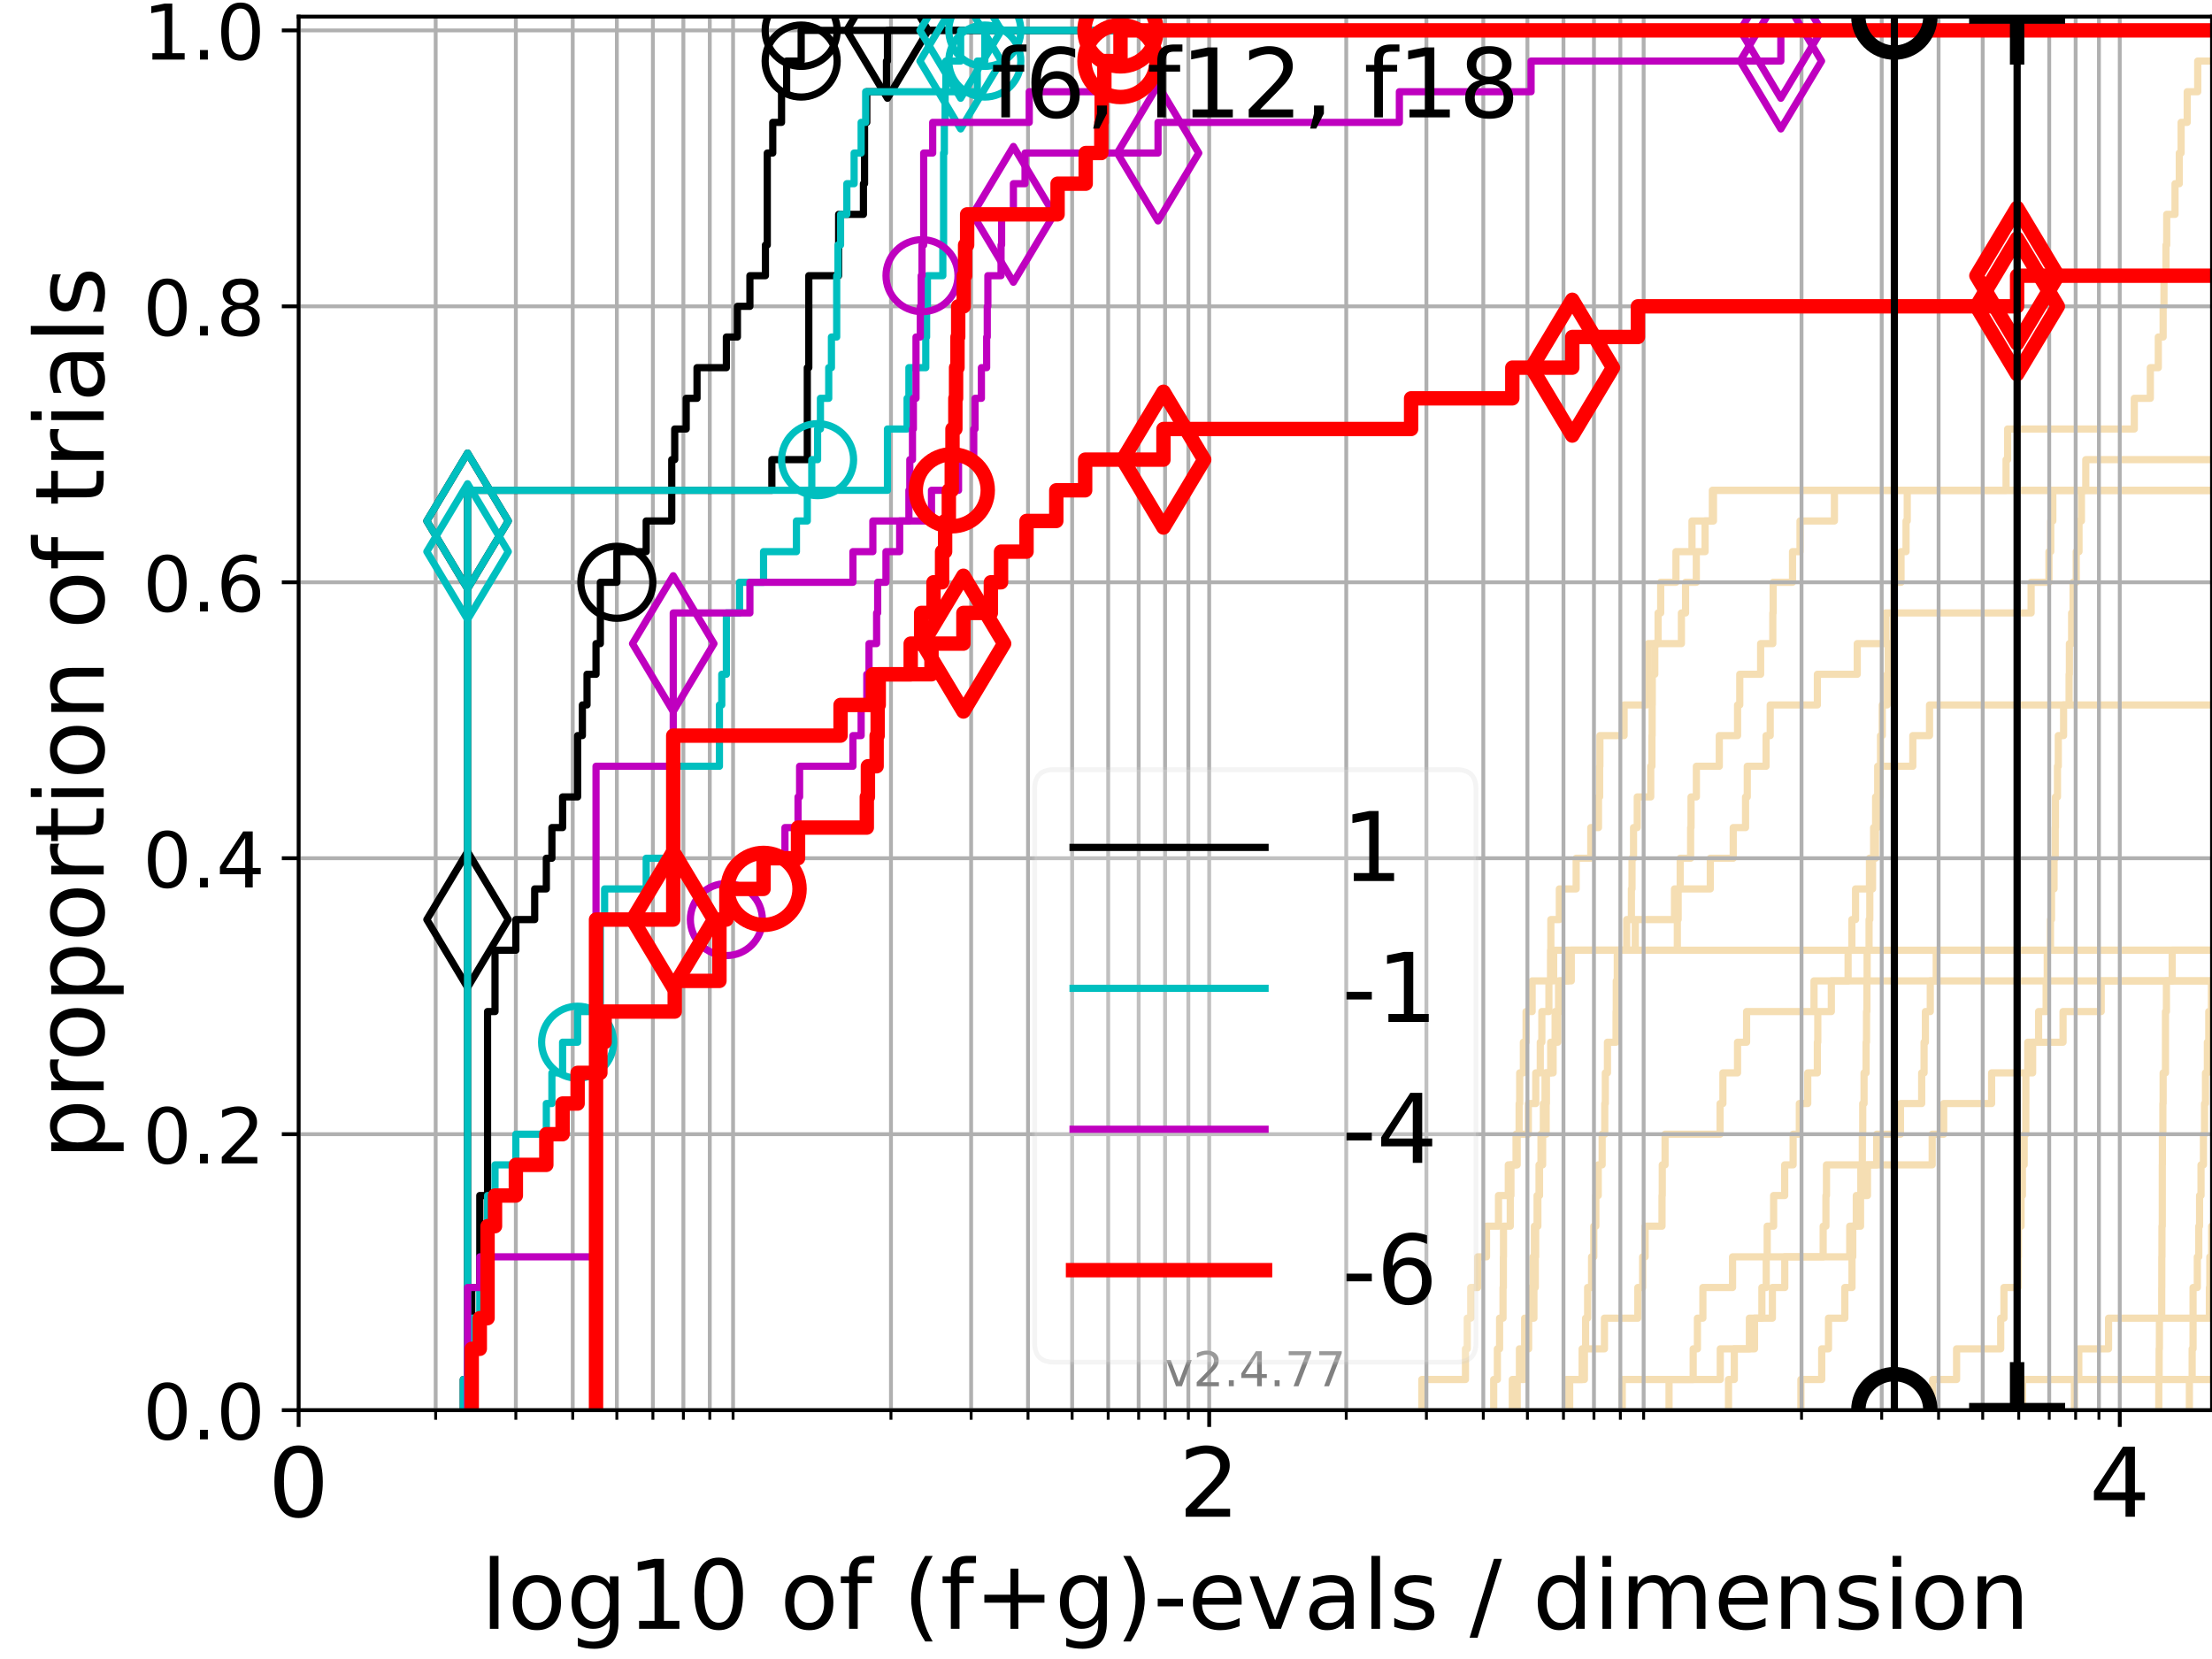 <?xml version="1.0" encoding="utf-8" standalone="no"?>
<!DOCTYPE svg PUBLIC "-//W3C//DTD SVG 1.1//EN"
  "http://www.w3.org/Graphics/SVG/1.1/DTD/svg11.dtd">
<!-- Created with matplotlib (https://matplotlib.org/) -->
<svg height="345.6pt" version="1.1" viewBox="0 0 460.8 345.6" width="460.8pt" xmlns="http://www.w3.org/2000/svg" xmlns:xlink="http://www.w3.org/1999/xlink">
 <defs>
  <style type="text/css">*{stroke-linecap:butt;stroke-linejoin:round;}</style>
 </defs>
 <g id="figure_1">
  <g id="patch_1">
   <path d="M 0 345.6 
L 460.8 345.6 
L 460.8 0 
L 0 0 
z
" style="fill:#ffffff;"/>
  </g>
  <g id="axes_1">
   <g id="patch_2">
    <path d="M 62.208 293.76 
L 460.8 293.76 
L 460.8 3.456 
L 62.208 3.456 
z
" style="fill:#ffffff;"/>
   </g>
   <g id="line2d_1"/>
   <g id="line2d_2"/>
   <g id="line2d_3">
    <path clip-path="url(#pac98d49609)" d="M 311.165 293.76 
L 311.165 287.373 
L 311.93 287.373 
L 311.93 280.985 
L 312.393 280.985 
L 312.393 274.598 
L 313.107 274.598 
L 313.107 268.211 
L 313.177 268.211 
L 313.177 261.823 
L 313.205 261.823 
L 313.205 255.436 
L 314.617 255.436 
L 314.617 249.049 
L 314.756 249.049 
L 314.756 242.661 
L 315.821 242.661 
L 315.821 236.274 
L 316.462 236.274 
L 316.462 229.887 
L 316.578 229.887 
L 316.578 223.499 
L 317.346 223.499 
L 317.346 217.112 
L 317.909 217.112 
L 317.909 210.725 
L 319.171 210.725 
L 319.171 204.337 
L 323.653 204.337 
L 323.653 197.95 
L 323.653 197.95 
L 323.653 197.95 
L 460.8 197.95 
" style="fill:none;stroke:#f5deb3;stroke-linecap:square;stroke-width:1.5;"/>
   </g>
   <g id="line2d_4">
    <path clip-path="url(#pac98d49609)" d="M 337.945 293.76 
L 337.945 287.373 
L 358.366 287.373 
L 358.366 280.985 
L 364.43 280.985 
L 364.43 274.598 
L 369.221 274.598 
L 369.221 268.211 
L 371.8 268.211 
L 371.8 261.823 
L 379.797 261.823 
L 379.797 255.436 
L 380.374 255.436 
L 380.374 249.049 
L 380.489 249.049 
L 380.489 242.661 
L 390.952 242.661 
L 390.952 236.274 
L 395.902 236.274 
L 395.902 229.887 
L 400.323 229.887 
L 400.323 223.499 
L 400.82 223.499 
L 400.82 217.112 
L 401.097 217.112 
L 401.097 210.725 
L 402.113 210.725 
L 402.113 204.337 
L 403.351 204.337 
L 403.351 197.95 
L 403.351 197.95 
L 403.351 197.95 
L 460.8 197.95 
" style="fill:none;stroke:#f5deb3;stroke-linecap:square;stroke-width:1.5;"/>
   </g>
   <g id="line2d_5"/>
   <g id="line2d_6"/>
   <g id="line2d_7">
    <path clip-path="url(#pac98d49609)" d="M 316.065 293.76 
L 316.065 287.373 
L 316.522 287.373 
L 316.522 280.985 
L 318.441 280.985 
L 318.441 274.598 
L 319.03 274.598 
L 319.03 268.211 
L 319.36 268.211 
L 319.36 261.823 
L 319.643 261.823 
L 319.643 255.436 
L 320.365 255.436 
L 320.365 249.049 
L 320.711 249.049 
L 320.711 242.661 
L 321.016 242.661 
L 321.016 236.274 
L 322.09 236.274 
L 322.09 229.887 
L 322.15 229.887 
L 322.15 223.499 
L 323.038 223.499 
L 323.038 217.112 
L 324.513 217.112 
L 324.513 210.725 
L 324.675 210.725 
L 324.675 204.337 
L 326.607 204.337 
L 326.607 197.95 
L 349.418 197.95 
L 349.418 191.563 
L 349.592 191.563 
L 349.592 185.175 
L 356.286 185.175 
L 356.286 178.788 
L 361.062 178.788 
L 361.062 172.401 
L 363.63 172.401 
L 363.63 166.013 
L 363.991 166.013 
L 363.991 159.626 
L 367.908 159.626 
L 367.908 153.239 
L 368.768 153.239 
L 368.768 146.851 
L 378.593 146.851 
L 378.593 140.464 
L 386.899 140.464 
L 386.899 134.077 
L 392.789 134.077 
L 392.789 127.69 
L 423.121 127.69 
L 423.121 121.302 
L 426.839 121.302 
L 426.839 114.915 
L 427.205 114.915 
L 427.205 108.528 
L 427.638 108.528 
L 427.638 102.14 
L 427.638 102.14 
L 427.638 102.14 
L 460.8 102.14 
" style="fill:none;stroke:#f5deb3;stroke-linecap:square;stroke-width:1.5;"/>
   </g>
   <g id="line2d_8">
    <path clip-path="url(#pac98d49609)" d="M 449.715 293.76 
L 449.715 287.373 
L 449.788 287.373 
L 449.788 280.985 
L 449.845 280.985 
L 449.845 274.598 
L 450.327 274.598 
L 450.327 268.211 
L 450.342 268.211 
L 450.342 261.823 
L 450.375 261.823 
L 450.375 255.436 
L 450.444 255.436 
L 450.444 249.049 
L 450.446 249.049 
L 450.446 242.661 
L 450.466 242.661 
L 450.466 236.274 
L 450.565 236.274 
L 450.565 229.887 
L 450.619 229.887 
L 450.619 223.499 
L 451.108 223.499 
L 451.108 217.112 
L 451.109 217.112 
L 451.109 210.725 
L 451.305 210.725 
L 451.305 204.337 
L 452.501 204.337 
L 452.501 197.95 
L 452.501 197.95 
L 452.501 197.95 
L 460.8 197.95 
" style="fill:none;stroke:#f5deb3;stroke-linecap:square;stroke-width:1.5;"/>
   </g>
   <g id="line2d_9">
    <path clip-path="url(#pac98d49609)" d="M 315.041 293.76 
L 315.041 287.373 
L 317.463 287.373 
L 317.463 280.985 
L 317.61 280.985 
L 317.61 274.598 
L 319.544 274.598 
L 319.544 268.211 
L 319.83 268.211 
L 319.83 261.823 
L 319.913 261.823 
L 319.913 255.436 
L 320.204 255.436 
L 320.204 249.049 
L 320.618 249.049 
L 320.618 242.661 
L 321.357 242.661 
L 321.357 236.274 
L 321.509 236.274 
L 321.509 229.887 
L 321.861 229.887 
L 321.861 223.499 
L 323.541 223.499 
L 323.541 217.112 
L 323.958 217.112 
L 323.958 210.725 
L 324.998 210.725 
L 324.998 204.337 
L 327.329 204.337 
L 327.329 197.95 
L 340.658 197.95 
L 340.658 191.563 
L 348.828 191.563 
L 348.828 185.175 
L 350.016 185.175 
L 350.016 178.788 
L 352.185 178.788 
L 352.185 172.401 
L 352.274 172.401 
L 352.274 166.013 
L 353.389 166.013 
L 353.389 159.626 
L 358.16 159.626 
L 358.16 153.239 
L 361.97 153.239 
L 361.97 146.851 
L 362.424 146.851 
L 362.424 140.464 
L 366.771 140.464 
L 366.771 134.077 
L 369.305 134.077 
L 369.305 127.69 
L 369.384 127.69 
L 369.384 121.302 
L 373.415 121.302 
L 373.415 114.915 
L 374.977 114.915 
L 374.977 108.528 
L 382.143 108.528 
L 382.143 102.14 
L 417.9 102.14 
L 417.9 95.753 
L 418.227 95.753 
L 418.227 89.366 
L 444.614 89.366 
L 444.614 82.978 
L 447.953 82.978 
L 447.953 76.591 
L 449.614 76.591 
L 449.614 70.204 
L 450.619 70.204 
L 450.619 63.816 
L 450.796 63.816 
L 450.796 57.429 
L 451.212 57.429 
L 451.212 51.042 
L 451.368 51.042 
L 451.368 44.654 
L 453.098 44.654 
L 453.098 38.267 
L 453.985 38.267 
L 453.985 31.88 
L 454.366 31.88 
L 454.366 25.492 
L 455.64 25.492 
L 455.64 19.105 
L 457.825 19.105 
L 457.825 12.718 
L 461.8 12.718 
" style="fill:none;stroke:#f5deb3;stroke-linecap:square;stroke-width:1.5;"/>
   </g>
   <g id="line2d_10">
    <path clip-path="url(#pac98d49609)" style="fill:none;stroke:#f5deb3;stroke-linecap:square;stroke-width:1.5;"/>
   </g>
   <g id="line2d_11">
    <path clip-path="url(#pac98d49609)" d="M 326.303 293.76 
L 326.303 287.373 
L 329.589 287.373 
L 329.589 280.985 
L 334.236 280.985 
L 334.236 274.598 
L 341.189 274.598 
L 341.189 268.211 
L 342.191 268.211 
L 342.191 261.823 
L 342.712 261.823 
L 342.712 255.436 
L 346.227 255.436 
L 346.227 249.049 
L 346.282 249.049 
L 346.282 242.661 
L 346.863 242.661 
L 346.863 236.274 
L 358.328 236.274 
L 358.328 229.887 
L 358.912 229.887 
L 358.912 223.499 
L 361.962 223.499 
L 361.962 217.112 
L 363.846 217.112 
L 363.846 210.725 
L 377.893 210.725 
L 377.893 204.337 
L 461.8 204.337 
" style="fill:none;stroke:#f5deb3;stroke-linecap:square;stroke-width:1.5;"/>
   </g>
   <g id="line2d_12">
    <path clip-path="url(#pac98d49609)" d="M 421.337 293.76 
L 421.337 287.373 
L 421.337 287.373 
L 421.337 287.373 
L 460.8 287.373 
" style="fill:none;stroke:#f5deb3;stroke-linecap:square;stroke-width:1.5;"/>
   </g>
   <g id="line2d_13"/>
   <g id="line2d_14"/>
   <g id="line2d_15"/>
   <g id="line2d_16">
    <path clip-path="url(#pac98d49609)" d="M 432.138 293.76 
L 432.138 287.373 
L 433.051 287.373 
L 433.051 280.985 
L 439.252 280.985 
L 439.252 274.598 
L 460.254 274.598 
L 460.254 268.211 
L 460.349 268.211 
L 460.349 261.823 
L 460.728 261.823 
L 460.728 255.436 
L 461.8 255.436 
" style="fill:none;stroke:#f5deb3;stroke-linecap:square;stroke-width:1.5;"/>
   </g>
   <g id="line2d_17"/>
   <g id="line2d_18">
    <path clip-path="url(#pac98d49609)" d="M 296.191 293.76 
L 296.191 287.373 
L 305.284 287.373 
L 305.284 280.985 
L 305.66 280.985 
L 305.66 274.598 
L 306.385 274.598 
L 306.385 268.211 
L 307.829 268.211 
L 307.829 261.823 
L 309.668 261.823 
L 309.668 255.436 
L 312.164 255.436 
L 312.164 249.049 
L 314.206 249.049 
L 314.206 242.661 
L 316.056 242.661 
L 316.056 236.274 
L 318.379 236.274 
L 318.379 229.887 
L 319.921 229.887 
L 319.921 223.499 
L 320.869 223.499 
L 320.869 217.112 
L 321.196 217.112 
L 321.196 210.725 
L 322.667 210.725 
L 322.667 204.337 
L 323.005 204.337 
L 323.005 197.95 
L 323.068 197.95 
L 323.068 191.563 
L 324.84 191.563 
L 324.84 185.175 
L 328.343 185.175 
L 328.343 178.788 
L 331.391 178.788 
L 331.391 172.401 
L 332.992 172.401 
L 332.992 166.013 
L 333.233 166.013 
L 333.233 159.626 
L 333.287 159.626 
L 333.287 153.239 
L 338.328 153.239 
L 338.328 146.851 
L 343.053 146.851 
L 343.053 140.464 
L 343.347 140.464 
L 343.347 134.077 
L 345.41 134.077 
L 345.41 127.69 
L 345.953 127.69 
L 345.953 121.302 
L 349.134 121.302 
L 349.134 114.915 
L 352.473 114.915 
L 352.473 108.528 
L 356.948 108.528 
L 356.948 102.14 
L 356.948 102.14 
L 356.948 102.14 
L 460.8 102.14 
" style="fill:none;stroke:#f5deb3;stroke-linecap:square;stroke-width:1.5;"/>
   </g>
   <g id="line2d_19"/>
   <g id="line2d_20"/>
   <g id="line2d_21"/>
   <g id="line2d_22">
    <path clip-path="url(#pac98d49609)" d="M 347.69 293.76 
L 347.69 287.373 
L 352.722 287.373 
L 352.722 280.985 
L 353.603 280.985 
L 353.603 274.598 
L 354.741 274.598 
L 354.741 268.211 
L 360.922 268.211 
L 360.922 261.823 
L 385.33 261.823 
L 385.33 255.436 
L 387.583 255.436 
L 387.583 249.049 
L 389.025 249.049 
L 389.025 242.661 
L 402.511 242.661 
L 402.511 236.274 
L 404.906 236.274 
L 404.906 229.887 
L 414.89 229.887 
L 414.89 223.499 
L 423.434 223.499 
L 423.434 217.112 
L 429.77 217.112 
L 429.77 210.725 
L 437.718 210.725 
L 437.718 204.337 
L 437.718 204.337 
L 437.718 204.337 
L 460.8 204.337 
" style="fill:none;stroke:#f5deb3;stroke-linecap:square;stroke-width:1.5;"/>
   </g>
   <g id="line2d_23">
    <path clip-path="url(#pac98d49609)" style="fill:none;stroke:#f5deb3;stroke-linecap:square;stroke-width:1.5;"/>
   </g>
   <g id="line2d_24">
    <path clip-path="url(#pac98d49609)" d="M 402.608 293.76 
L 402.608 287.373 
L 407.594 287.373 
L 407.594 280.985 
L 416.782 280.985 
L 416.782 274.598 
L 417.46 274.598 
L 417.46 268.211 
L 420.405 268.211 
L 420.405 261.823 
L 420.466 261.823 
L 420.466 255.436 
L 421.026 255.436 
L 421.026 249.049 
L 421.297 249.049 
L 421.297 242.661 
L 421.667 242.661 
L 421.667 236.274 
L 422.013 236.274 
L 422.013 229.887 
L 422.025 229.887 
L 422.025 223.499 
L 422.416 223.499 
L 422.416 217.112 
L 424.679 217.112 
L 424.679 210.725 
L 426.249 210.725 
L 426.249 204.337 
L 426.482 204.337 
L 426.482 197.95 
L 427.151 197.95 
L 427.151 191.563 
L 427.362 191.563 
L 427.362 185.175 
L 427.894 185.175 
L 427.894 178.788 
L 428.143 178.788 
L 428.143 172.401 
L 428.19 172.401 
L 428.19 166.013 
L 428.61 166.013 
L 428.61 159.626 
L 428.779 159.626 
L 428.779 153.239 
L 429.885 153.239 
L 429.885 146.851 
L 431.03 146.851 
L 431.03 140.464 
L 431.093 140.464 
L 431.093 134.077 
L 431.557 134.077 
L 431.557 127.69 
L 431.858 127.69 
L 431.858 121.302 
L 432.514 121.302 
L 432.514 114.915 
L 433.095 114.915 
L 433.095 108.528 
L 433.596 108.528 
L 433.596 102.14 
L 434.508 102.14 
L 434.508 95.753 
L 461.8 95.753 
" style="fill:none;stroke:#f5deb3;stroke-linecap:square;stroke-width:1.5;"/>
   </g>
   <g id="line2d_25">
    <path clip-path="url(#pac98d49609)" d="M 456.088 293.76 
L 456.088 287.373 
L 456.667 287.373 
L 456.667 280.985 
L 456.853 280.985 
L 456.853 274.598 
L 456.854 274.598 
L 456.854 268.211 
L 457.743 268.211 
L 457.743 261.823 
L 458.047 261.823 
L 458.047 255.436 
L 458.212 255.436 
L 458.212 249.049 
L 458.515 249.049 
L 458.515 242.661 
L 459.017 242.661 
L 459.017 236.274 
L 459.246 236.274 
L 459.246 229.887 
L 459.442 229.887 
L 459.442 223.499 
L 459.835 223.499 
L 459.835 217.112 
L 460.126 217.112 
L 460.126 210.725 
L 460.687 210.725 
L 460.687 204.337 
L 461.8 204.337 
" style="fill:none;stroke:#f5deb3;stroke-linecap:square;stroke-width:1.5;"/>
   </g>
   <g id="line2d_26">
    <path clip-path="url(#pac98d49609)" d="M 360.08 293.76 
L 360.08 287.373 
L 361.289 287.373 
L 361.289 280.985 
L 365.498 280.985 
L 365.498 274.598 
L 367.031 274.598 
L 367.031 268.211 
L 367.936 268.211 
L 367.936 261.823 
L 368.141 261.823 
L 368.141 255.436 
L 369.478 255.436 
L 369.478 249.049 
L 371.785 249.049 
L 371.785 242.661 
L 373.54 242.661 
L 373.54 236.274 
L 374.834 236.274 
L 374.834 229.887 
L 376.584 229.887 
L 376.584 223.499 
L 378.588 223.499 
L 378.588 217.112 
L 378.679 217.112 
L 378.679 210.725 
L 381.502 210.725 
L 381.502 204.337 
L 384.991 204.337 
L 384.991 197.95 
L 385.777 197.95 
L 385.777 191.563 
L 386.544 191.563 
L 386.544 185.175 
L 389.443 185.175 
L 389.443 178.788 
L 390.308 178.788 
L 390.308 172.401 
L 390.726 172.401 
L 390.726 166.013 
L 391.668 166.013 
L 391.668 159.626 
L 398.473 159.626 
L 398.473 153.239 
L 401.956 153.239 
L 401.956 146.851 
L 461.8 146.851 
" style="fill:none;stroke:#f5deb3;stroke-linecap:square;stroke-width:1.5;"/>
   </g>
   <g id="line2d_27">
    <path clip-path="url(#pac98d49609)" d="M 326.994 293.76 
L 326.994 287.373 
L 330.061 287.373 
L 330.061 280.985 
L 330.31 280.985 
L 330.31 274.598 
L 330.731 274.598 
L 330.731 268.211 
L 331.556 268.211 
L 331.556 261.823 
L 332.017 261.823 
L 332.017 255.436 
L 332.442 255.436 
L 332.442 249.049 
L 332.943 249.049 
L 332.943 242.661 
L 333.756 242.661 
L 333.756 236.274 
L 334.3 236.274 
L 334.3 229.887 
L 334.417 229.887 
L 334.417 223.499 
L 334.861 223.499 
L 334.861 217.112 
L 336.655 217.112 
L 336.655 210.725 
L 336.697 210.725 
L 336.697 204.337 
L 336.909 204.337 
L 336.909 197.95 
L 338.867 197.95 
L 338.867 191.563 
L 339.853 191.563 
L 339.853 185.175 
L 339.979 185.175 
L 339.979 178.788 
L 340.294 178.788 
L 340.294 172.401 
L 341.069 172.401 
L 341.069 166.013 
L 343.876 166.013 
L 343.876 159.626 
L 344.125 159.626 
L 344.125 153.239 
L 344.171 153.239 
L 344.171 146.851 
L 344.197 146.851 
L 344.197 140.464 
L 344.722 140.464 
L 344.722 134.077 
L 350.268 134.077 
L 350.268 127.69 
L 351.133 127.69 
L 351.133 121.302 
L 353.372 121.302 
L 353.372 114.915 
L 355.201 114.915 
L 355.201 108.528 
L 356.721 108.528 
L 356.721 102.14 
L 356.721 102.14 
L 356.721 102.14 
L 460.8 102.14 
" style="fill:none;stroke:#f5deb3;stroke-linecap:square;stroke-width:1.5;"/>
   </g>
   <g id="line2d_28">
    <path clip-path="url(#pac98d49609)" d="M 375.16 293.76 
L 375.16 287.373 
L 379.496 287.373 
L 379.496 280.985 
L 380.907 280.985 
L 380.907 274.598 
L 384.31 274.598 
L 384.31 268.211 
L 385.804 268.211 
L 385.804 261.823 
L 385.964 261.823 
L 385.964 255.436 
L 386.702 255.436 
L 386.702 249.049 
L 387.644 249.049 
L 387.644 242.661 
L 387.958 242.661 
L 387.958 236.274 
L 388.042 236.274 
L 388.042 229.887 
L 388.316 229.887 
L 388.316 223.499 
L 388.741 223.499 
L 388.741 217.112 
L 388.827 217.112 
L 388.827 210.725 
L 388.906 210.725 
L 388.906 204.337 
L 388.955 204.337 
L 388.955 197.95 
L 389.361 197.95 
L 389.361 191.563 
L 389.514 191.563 
L 389.514 185.175 
L 390.085 185.175 
L 390.085 178.788 
L 390.695 178.788 
L 390.695 172.401 
L 391.096 172.401 
L 391.096 166.013 
L 391.159 166.013 
L 391.159 159.626 
L 391.751 159.626 
L 391.751 153.239 
L 392.108 153.239 
L 392.108 146.851 
L 393.123 146.851 
L 393.123 140.464 
L 393.335 140.464 
L 393.335 134.077 
L 394.369 134.077 
L 394.369 127.69 
L 394.589 127.69 
L 394.589 121.302 
L 396.02 121.302 
L 396.02 114.915 
L 397.062 114.915 
L 397.062 108.528 
L 397.314 108.528 
L 397.314 102.14 
L 461.8 102.14 
" style="fill:none;stroke:#f5deb3;stroke-linecap:square;stroke-width:1.5;"/>
   </g>
   <g id="line2d_29"/>
   <g id="line2d_30"/>
   <g id="matplotlib.axis_1">
    <g id="xtick_1">
     <g id="line2d_31">
      <path clip-path="url(#pac98d49609)" d="M 62.208 293.76 
L 62.208 3.456 
" style="fill:none;stroke:#b0b0b0;stroke-linecap:square;stroke-width:0.8;"/>
     </g>
     <g id="line2d_32">
      <defs>
       <path d="M 0 0 
L 0 3.5 
" id="m4eea79fcf3" style="stroke:#000000;stroke-width:0.8;"/>
      </defs>
      <g>
       <use style="stroke:#000000;stroke-width:0.8;" x="62.208" xlink:href="#m4eea79fcf3" y="293.76"/>
      </g>
     </g>
     <g id="text_1">
      <!-- 0 -->
      <g transform="translate(55.846 315.957)scale(0.2 -0.2)">
       <defs>
        <path d="M 31.781 66.406 
Q 24.172 66.406 20.328 58.906 
Q 16.5 51.422 16.5 36.375 
Q 16.5 21.391 20.328 13.891 
Q 24.172 6.391 31.781 6.391 
Q 39.453 6.391 43.281 13.891 
Q 47.125 21.391 47.125 36.375 
Q 47.125 51.422 43.281 58.906 
Q 39.453 66.406 31.781 66.406 
z
M 31.781 74.219 
Q 44.047 74.219 50.516 64.516 
Q 56.984 54.828 56.984 36.375 
Q 56.984 17.969 50.516 8.266 
Q 44.047 -1.422 31.781 -1.422 
Q 19.531 -1.422 13.062 8.266 
Q 6.594 17.969 6.594 36.375 
Q 6.594 54.828 13.062 64.516 
Q 19.531 74.219 31.781 74.219 
z
" id="DejaVuSans-48"/>
       </defs>
       <use xlink:href="#DejaVuSans-48"/>
      </g>
     </g>
    </g>
    <g id="xtick_2">
     <g id="line2d_33">
      <path clip-path="url(#pac98d49609)" d="M 251.897 293.76 
L 251.897 3.456 
" style="fill:none;stroke:#b0b0b0;stroke-linecap:square;stroke-width:0.8;"/>
     </g>
     <g id="line2d_34">
      <g>
       <use style="stroke:#000000;stroke-width:0.8;" x="251.897" xlink:href="#m4eea79fcf3" y="293.76"/>
      </g>
     </g>
     <g id="text_2">
      <!-- 2 -->
      <g transform="translate(245.534 315.957)scale(0.2 -0.2)">
       <defs>
        <path d="M 19.188 8.297 
L 53.609 8.297 
L 53.609 0 
L 7.328 0 
L 7.328 8.297 
Q 12.938 14.109 22.625 23.891 
Q 32.328 33.688 34.812 36.531 
Q 39.547 41.844 41.422 45.531 
Q 43.312 49.219 43.312 52.781 
Q 43.312 58.594 39.234 62.25 
Q 35.156 65.922 28.609 65.922 
Q 23.969 65.922 18.812 64.312 
Q 13.672 62.703 7.812 59.422 
L 7.812 69.391 
Q 13.766 71.781 18.938 73 
Q 24.125 74.219 28.422 74.219 
Q 39.75 74.219 46.484 68.547 
Q 53.219 62.891 53.219 53.422 
Q 53.219 48.922 51.531 44.891 
Q 49.859 40.875 45.406 35.406 
Q 44.188 33.984 37.641 27.219 
Q 31.109 20.453 19.188 8.297 
z
" id="DejaVuSans-50"/>
       </defs>
       <use xlink:href="#DejaVuSans-50"/>
      </g>
     </g>
    </g>
    <g id="xtick_3">
     <g id="line2d_35">
      <path clip-path="url(#pac98d49609)" d="M 441.586 293.76 
L 441.586 3.456 
" style="fill:none;stroke:#b0b0b0;stroke-linecap:square;stroke-width:0.8;"/>
     </g>
     <g id="line2d_36">
      <g>
       <use style="stroke:#000000;stroke-width:0.8;" x="441.586" xlink:href="#m4eea79fcf3" y="293.76"/>
      </g>
     </g>
     <g id="text_3">
      <!-- 4 -->
      <g transform="translate(435.223 315.957)scale(0.2 -0.2)">
       <defs>
        <path d="M 37.797 64.312 
L 12.891 25.391 
L 37.797 25.391 
z
M 35.203 72.906 
L 47.609 72.906 
L 47.609 25.391 
L 58.016 25.391 
L 58.016 17.188 
L 47.609 17.188 
L 47.609 0 
L 37.797 0 
L 37.797 17.188 
L 4.891 17.188 
L 4.891 26.703 
z
" id="DejaVuSans-52"/>
       </defs>
       <use xlink:href="#DejaVuSans-52"/>
      </g>
     </g>
    </g>
    <g id="xtick_4">
     <g id="line2d_37">
      <path clip-path="url(#pac98d49609)" d="M 90.759 293.76 
L 90.759 3.456 
" style="fill:none;stroke:#b0b0b0;stroke-linecap:square;stroke-width:0.8;"/>
     </g>
     <g id="line2d_38">
      <defs>
       <path d="M 0 0 
L 0 2 
" id="m004570bcee" style="stroke:#000000;stroke-width:0.6;"/>
      </defs>
      <g>
       <use style="stroke:#000000;stroke-width:0.6;" x="90.759" xlink:href="#m004570bcee" y="293.76"/>
      </g>
     </g>
    </g>
    <g id="xtick_5">
     <g id="line2d_39">
      <path clip-path="url(#pac98d49609)" d="M 107.46 293.76 
L 107.46 3.456 
" style="fill:none;stroke:#b0b0b0;stroke-linecap:square;stroke-width:0.8;"/>
     </g>
     <g id="line2d_40">
      <g>
       <use style="stroke:#000000;stroke-width:0.6;" x="107.46" xlink:href="#m004570bcee" y="293.76"/>
      </g>
     </g>
    </g>
    <g id="xtick_6">
     <g id="line2d_41">
      <path clip-path="url(#pac98d49609)" d="M 119.31 293.76 
L 119.31 3.456 
" style="fill:none;stroke:#b0b0b0;stroke-linecap:square;stroke-width:0.8;"/>
     </g>
     <g id="line2d_42">
      <g>
       <use style="stroke:#000000;stroke-width:0.6;" x="119.31" xlink:href="#m004570bcee" y="293.76"/>
      </g>
     </g>
    </g>
    <g id="xtick_7">
     <g id="line2d_43">
      <path clip-path="url(#pac98d49609)" d="M 128.501 293.76 
L 128.501 3.456 
" style="fill:none;stroke:#b0b0b0;stroke-linecap:square;stroke-width:0.8;"/>
     </g>
     <g id="line2d_44">
      <g>
       <use style="stroke:#000000;stroke-width:0.6;" x="128.501" xlink:href="#m004570bcee" y="293.76"/>
      </g>
     </g>
    </g>
    <g id="xtick_8">
     <g id="line2d_45">
      <path clip-path="url(#pac98d49609)" d="M 136.011 293.76 
L 136.011 3.456 
" style="fill:none;stroke:#b0b0b0;stroke-linecap:square;stroke-width:0.8;"/>
     </g>
     <g id="line2d_46">
      <g>
       <use style="stroke:#000000;stroke-width:0.6;" x="136.011" xlink:href="#m004570bcee" y="293.76"/>
      </g>
     </g>
    </g>
    <g id="xtick_9">
     <g id="line2d_47">
      <path clip-path="url(#pac98d49609)" d="M 142.361 293.76 
L 142.361 3.456 
" style="fill:none;stroke:#b0b0b0;stroke-linecap:square;stroke-width:0.8;"/>
     </g>
     <g id="line2d_48">
      <g>
       <use style="stroke:#000000;stroke-width:0.6;" x="142.361" xlink:href="#m004570bcee" y="293.76"/>
      </g>
     </g>
    </g>
    <g id="xtick_10">
     <g id="line2d_49">
      <path clip-path="url(#pac98d49609)" d="M 147.861 293.76 
L 147.861 3.456 
" style="fill:none;stroke:#b0b0b0;stroke-linecap:square;stroke-width:0.8;"/>
     </g>
     <g id="line2d_50">
      <g>
       <use style="stroke:#000000;stroke-width:0.6;" x="147.861" xlink:href="#m004570bcee" y="293.76"/>
      </g>
     </g>
    </g>
    <g id="xtick_11">
     <g id="line2d_51">
      <path clip-path="url(#pac98d49609)" d="M 152.713 293.76 
L 152.713 3.456 
" style="fill:none;stroke:#b0b0b0;stroke-linecap:square;stroke-width:0.8;"/>
     </g>
     <g id="line2d_52">
      <g>
       <use style="stroke:#000000;stroke-width:0.6;" x="152.713" xlink:href="#m004570bcee" y="293.76"/>
      </g>
     </g>
    </g>
    <g id="xtick_12">
     <g id="line2d_53">
      <path clip-path="url(#pac98d49609)" d="M 185.604 293.76 
L 185.604 3.456 
" style="fill:none;stroke:#b0b0b0;stroke-linecap:square;stroke-width:0.8;"/>
     </g>
     <g id="line2d_54">
      <g>
       <use style="stroke:#000000;stroke-width:0.6;" x="185.604" xlink:href="#m004570bcee" y="293.76"/>
      </g>
     </g>
    </g>
    <g id="xtick_13">
     <g id="line2d_55">
      <path clip-path="url(#pac98d49609)" d="M 202.305 293.76 
L 202.305 3.456 
" style="fill:none;stroke:#b0b0b0;stroke-linecap:square;stroke-width:0.8;"/>
     </g>
     <g id="line2d_56">
      <g>
       <use style="stroke:#000000;stroke-width:0.6;" x="202.305" xlink:href="#m004570bcee" y="293.76"/>
      </g>
     </g>
    </g>
    <g id="xtick_14">
     <g id="line2d_57">
      <path clip-path="url(#pac98d49609)" d="M 214.155 293.76 
L 214.155 3.456 
" style="fill:none;stroke:#b0b0b0;stroke-linecap:square;stroke-width:0.8;"/>
     </g>
     <g id="line2d_58">
      <g>
       <use style="stroke:#000000;stroke-width:0.6;" x="214.155" xlink:href="#m004570bcee" y="293.76"/>
      </g>
     </g>
    </g>
    <g id="xtick_15">
     <g id="line2d_59">
      <path clip-path="url(#pac98d49609)" d="M 223.346 293.76 
L 223.346 3.456 
" style="fill:none;stroke:#b0b0b0;stroke-linecap:square;stroke-width:0.8;"/>
     </g>
     <g id="line2d_60">
      <g>
       <use style="stroke:#000000;stroke-width:0.6;" x="223.346" xlink:href="#m004570bcee" y="293.76"/>
      </g>
     </g>
    </g>
    <g id="xtick_16">
     <g id="line2d_61">
      <path clip-path="url(#pac98d49609)" d="M 230.856 293.76 
L 230.856 3.456 
" style="fill:none;stroke:#b0b0b0;stroke-linecap:square;stroke-width:0.8;"/>
     </g>
     <g id="line2d_62">
      <g>
       <use style="stroke:#000000;stroke-width:0.6;" x="230.856" xlink:href="#m004570bcee" y="293.76"/>
      </g>
     </g>
    </g>
    <g id="xtick_17">
     <g id="line2d_63">
      <path clip-path="url(#pac98d49609)" d="M 237.205 293.76 
L 237.205 3.456 
" style="fill:none;stroke:#b0b0b0;stroke-linecap:square;stroke-width:0.8;"/>
     </g>
     <g id="line2d_64">
      <g>
       <use style="stroke:#000000;stroke-width:0.6;" x="237.205" xlink:href="#m004570bcee" y="293.76"/>
      </g>
     </g>
    </g>
    <g id="xtick_18">
     <g id="line2d_65">
      <path clip-path="url(#pac98d49609)" d="M 242.706 293.76 
L 242.706 3.456 
" style="fill:none;stroke:#b0b0b0;stroke-linecap:square;stroke-width:0.8;"/>
     </g>
     <g id="line2d_66">
      <g>
       <use style="stroke:#000000;stroke-width:0.6;" x="242.706" xlink:href="#m004570bcee" y="293.76"/>
      </g>
     </g>
    </g>
    <g id="xtick_19">
     <g id="line2d_67">
      <path clip-path="url(#pac98d49609)" d="M 247.557 293.76 
L 247.557 3.456 
" style="fill:none;stroke:#b0b0b0;stroke-linecap:square;stroke-width:0.8;"/>
     </g>
     <g id="line2d_68">
      <g>
       <use style="stroke:#000000;stroke-width:0.6;" x="247.557" xlink:href="#m004570bcee" y="293.76"/>
      </g>
     </g>
    </g>
    <g id="xtick_20">
     <g id="line2d_69">
      <path clip-path="url(#pac98d49609)" d="M 280.448 293.76 
L 280.448 3.456 
" style="fill:none;stroke:#b0b0b0;stroke-linecap:square;stroke-width:0.8;"/>
     </g>
     <g id="line2d_70">
      <g>
       <use style="stroke:#000000;stroke-width:0.6;" x="280.448" xlink:href="#m004570bcee" y="293.76"/>
      </g>
     </g>
    </g>
    <g id="xtick_21">
     <g id="line2d_71">
      <path clip-path="url(#pac98d49609)" d="M 297.149 293.76 
L 297.149 3.456 
" style="fill:none;stroke:#b0b0b0;stroke-linecap:square;stroke-width:0.8;"/>
     </g>
     <g id="line2d_72">
      <g>
       <use style="stroke:#000000;stroke-width:0.6;" x="297.149" xlink:href="#m004570bcee" y="293.76"/>
      </g>
     </g>
    </g>
    <g id="xtick_22">
     <g id="line2d_73">
      <path clip-path="url(#pac98d49609)" d="M 308.999 293.76 
L 308.999 3.456 
" style="fill:none;stroke:#b0b0b0;stroke-linecap:square;stroke-width:0.8;"/>
     </g>
     <g id="line2d_74">
      <g>
       <use style="stroke:#000000;stroke-width:0.6;" x="308.999" xlink:href="#m004570bcee" y="293.76"/>
      </g>
     </g>
    </g>
    <g id="xtick_23">
     <g id="line2d_75">
      <path clip-path="url(#pac98d49609)" d="M 318.19 293.76 
L 318.19 3.456 
" style="fill:none;stroke:#b0b0b0;stroke-linecap:square;stroke-width:0.8;"/>
     </g>
     <g id="line2d_76">
      <g>
       <use style="stroke:#000000;stroke-width:0.6;" x="318.19" xlink:href="#m004570bcee" y="293.76"/>
      </g>
     </g>
    </g>
    <g id="xtick_24">
     <g id="line2d_77">
      <path clip-path="url(#pac98d49609)" d="M 325.7 293.76 
L 325.7 3.456 
" style="fill:none;stroke:#b0b0b0;stroke-linecap:square;stroke-width:0.8;"/>
     </g>
     <g id="line2d_78">
      <g>
       <use style="stroke:#000000;stroke-width:0.6;" x="325.7" xlink:href="#m004570bcee" y="293.76"/>
      </g>
     </g>
    </g>
    <g id="xtick_25">
     <g id="line2d_79">
      <path clip-path="url(#pac98d49609)" d="M 332.05 293.76 
L 332.05 3.456 
" style="fill:none;stroke:#b0b0b0;stroke-linecap:square;stroke-width:0.8;"/>
     </g>
     <g id="line2d_80">
      <g>
       <use style="stroke:#000000;stroke-width:0.6;" x="332.05" xlink:href="#m004570bcee" y="293.76"/>
      </g>
     </g>
    </g>
    <g id="xtick_26">
     <g id="line2d_81">
      <path clip-path="url(#pac98d49609)" d="M 337.55 293.76 
L 337.55 3.456 
" style="fill:none;stroke:#b0b0b0;stroke-linecap:square;stroke-width:0.8;"/>
     </g>
     <g id="line2d_82">
      <g>
       <use style="stroke:#000000;stroke-width:0.6;" x="337.55" xlink:href="#m004570bcee" y="293.76"/>
      </g>
     </g>
    </g>
    <g id="xtick_27">
     <g id="line2d_83">
      <path clip-path="url(#pac98d49609)" d="M 342.402 293.76 
L 342.402 3.456 
" style="fill:none;stroke:#b0b0b0;stroke-linecap:square;stroke-width:0.8;"/>
     </g>
     <g id="line2d_84">
      <g>
       <use style="stroke:#000000;stroke-width:0.6;" x="342.402" xlink:href="#m004570bcee" y="293.76"/>
      </g>
     </g>
    </g>
    <g id="xtick_28">
     <g id="line2d_85">
      <path clip-path="url(#pac98d49609)" d="M 375.292 293.76 
L 375.292 3.456 
" style="fill:none;stroke:#b0b0b0;stroke-linecap:square;stroke-width:0.8;"/>
     </g>
     <g id="line2d_86">
      <g>
       <use style="stroke:#000000;stroke-width:0.6;" x="375.292" xlink:href="#m004570bcee" y="293.76"/>
      </g>
     </g>
    </g>
    <g id="xtick_29">
     <g id="line2d_87">
      <path clip-path="url(#pac98d49609)" d="M 391.994 293.76 
L 391.994 3.456 
" style="fill:none;stroke:#b0b0b0;stroke-linecap:square;stroke-width:0.8;"/>
     </g>
     <g id="line2d_88">
      <g>
       <use style="stroke:#000000;stroke-width:0.6;" x="391.994" xlink:href="#m004570bcee" y="293.76"/>
      </g>
     </g>
    </g>
    <g id="xtick_30">
     <g id="line2d_89">
      <path clip-path="url(#pac98d49609)" d="M 403.844 293.76 
L 403.844 3.456 
" style="fill:none;stroke:#b0b0b0;stroke-linecap:square;stroke-width:0.8;"/>
     </g>
     <g id="line2d_90">
      <g>
       <use style="stroke:#000000;stroke-width:0.6;" x="403.844" xlink:href="#m004570bcee" y="293.76"/>
      </g>
     </g>
    </g>
    <g id="xtick_31">
     <g id="line2d_91">
      <path clip-path="url(#pac98d49609)" d="M 413.035 293.76 
L 413.035 3.456 
" style="fill:none;stroke:#b0b0b0;stroke-linecap:square;stroke-width:0.8;"/>
     </g>
     <g id="line2d_92">
      <g>
       <use style="stroke:#000000;stroke-width:0.6;" x="413.035" xlink:href="#m004570bcee" y="293.76"/>
      </g>
     </g>
    </g>
    <g id="xtick_32">
     <g id="line2d_93">
      <path clip-path="url(#pac98d49609)" d="M 420.545 293.76 
L 420.545 3.456 
" style="fill:none;stroke:#b0b0b0;stroke-linecap:square;stroke-width:0.8;"/>
     </g>
     <g id="line2d_94">
      <g>
       <use style="stroke:#000000;stroke-width:0.6;" x="420.545" xlink:href="#m004570bcee" y="293.76"/>
      </g>
     </g>
    </g>
    <g id="xtick_33">
     <g id="line2d_95">
      <path clip-path="url(#pac98d49609)" d="M 426.894 293.76 
L 426.894 3.456 
" style="fill:none;stroke:#b0b0b0;stroke-linecap:square;stroke-width:0.8;"/>
     </g>
     <g id="line2d_96">
      <g>
       <use style="stroke:#000000;stroke-width:0.6;" x="426.894" xlink:href="#m004570bcee" y="293.76"/>
      </g>
     </g>
    </g>
    <g id="xtick_34">
     <g id="line2d_97">
      <path clip-path="url(#pac98d49609)" d="M 432.395 293.76 
L 432.395 3.456 
" style="fill:none;stroke:#b0b0b0;stroke-linecap:square;stroke-width:0.8;"/>
     </g>
     <g id="line2d_98">
      <g>
       <use style="stroke:#000000;stroke-width:0.6;" x="432.395" xlink:href="#m004570bcee" y="293.76"/>
      </g>
     </g>
    </g>
    <g id="xtick_35">
     <g id="line2d_99">
      <path clip-path="url(#pac98d49609)" d="M 437.246 293.76 
L 437.246 3.456 
" style="fill:none;stroke:#b0b0b0;stroke-linecap:square;stroke-width:0.8;"/>
     </g>
     <g id="line2d_100">
      <g>
       <use style="stroke:#000000;stroke-width:0.6;" x="437.246" xlink:href="#m004570bcee" y="293.76"/>
      </g>
     </g>
    </g>
    <g id="text_4">
     <!-- log10 of (f+g)-evals / dimension -->
     <g transform="translate(100.165 339.313)scale(0.2 -0.2)">
      <defs>
       <path d="M 9.422 75.984 
L 18.406 75.984 
L 18.406 0 
L 9.422 0 
z
" id="DejaVuSans-108"/>
       <path d="M 30.609 48.391 
Q 23.391 48.391 19.188 42.75 
Q 14.984 37.109 14.984 27.297 
Q 14.984 17.484 19.156 11.844 
Q 23.344 6.203 30.609 6.203 
Q 37.797 6.203 41.984 11.859 
Q 46.188 17.531 46.188 27.297 
Q 46.188 37.016 41.984 42.703 
Q 37.797 48.391 30.609 48.391 
z
M 30.609 56 
Q 42.328 56 49.016 48.375 
Q 55.719 40.766 55.719 27.297 
Q 55.719 13.875 49.016 6.219 
Q 42.328 -1.422 30.609 -1.422 
Q 18.844 -1.422 12.172 6.219 
Q 5.516 13.875 5.516 27.297 
Q 5.516 40.766 12.172 48.375 
Q 18.844 56 30.609 56 
z
" id="DejaVuSans-111"/>
       <path d="M 45.406 27.984 
Q 45.406 37.75 41.375 43.109 
Q 37.359 48.484 30.078 48.484 
Q 22.859 48.484 18.828 43.109 
Q 14.797 37.75 14.797 27.984 
Q 14.797 18.266 18.828 12.891 
Q 22.859 7.516 30.078 7.516 
Q 37.359 7.516 41.375 12.891 
Q 45.406 18.266 45.406 27.984 
z
M 54.391 6.781 
Q 54.391 -7.172 48.188 -13.984 
Q 42 -20.797 29.203 -20.797 
Q 24.469 -20.797 20.266 -20.094 
Q 16.062 -19.391 12.109 -17.922 
L 12.109 -9.188 
Q 16.062 -11.328 19.922 -12.344 
Q 23.781 -13.375 27.781 -13.375 
Q 36.625 -13.375 41.016 -8.766 
Q 45.406 -4.156 45.406 5.172 
L 45.406 9.625 
Q 42.625 4.781 38.281 2.391 
Q 33.938 0 27.875 0 
Q 17.828 0 11.672 7.656 
Q 5.516 15.328 5.516 27.984 
Q 5.516 40.672 11.672 48.328 
Q 17.828 56 27.875 56 
Q 33.938 56 38.281 53.609 
Q 42.625 51.219 45.406 46.391 
L 45.406 54.688 
L 54.391 54.688 
z
" id="DejaVuSans-103"/>
       <path d="M 12.406 8.297 
L 28.516 8.297 
L 28.516 63.922 
L 10.984 60.406 
L 10.984 69.391 
L 28.422 72.906 
L 38.281 72.906 
L 38.281 8.297 
L 54.391 8.297 
L 54.391 0 
L 12.406 0 
z
" id="DejaVuSans-49"/>
       <path id="DejaVuSans-32"/>
       <path d="M 37.109 75.984 
L 37.109 68.5 
L 28.516 68.5 
Q 23.688 68.5 21.797 66.547 
Q 19.922 64.594 19.922 59.516 
L 19.922 54.688 
L 34.719 54.688 
L 34.719 47.703 
L 19.922 47.703 
L 19.922 0 
L 10.891 0 
L 10.891 47.703 
L 2.297 47.703 
L 2.297 54.688 
L 10.891 54.688 
L 10.891 58.5 
Q 10.891 67.625 15.141 71.797 
Q 19.391 75.984 28.609 75.984 
z
" id="DejaVuSans-102"/>
       <path d="M 31 75.875 
Q 24.469 64.656 21.281 53.656 
Q 18.109 42.672 18.109 31.391 
Q 18.109 20.125 21.312 9.062 
Q 24.516 -2 31 -13.188 
L 23.188 -13.188 
Q 15.875 -1.703 12.234 9.375 
Q 8.594 20.453 8.594 31.391 
Q 8.594 42.281 12.203 53.312 
Q 15.828 64.359 23.188 75.875 
z
" id="DejaVuSans-40"/>
       <path d="M 46 62.703 
L 46 35.5 
L 73.188 35.5 
L 73.188 27.203 
L 46 27.203 
L 46 0 
L 37.797 0 
L 37.797 27.203 
L 10.594 27.203 
L 10.594 35.5 
L 37.797 35.5 
L 37.797 62.703 
z
" id="DejaVuSans-43"/>
       <path d="M 8.016 75.875 
L 15.828 75.875 
Q 23.141 64.359 26.781 53.312 
Q 30.422 42.281 30.422 31.391 
Q 30.422 20.453 26.781 9.375 
Q 23.141 -1.703 15.828 -13.188 
L 8.016 -13.188 
Q 14.5 -2 17.703 9.062 
Q 20.906 20.125 20.906 31.391 
Q 20.906 42.672 17.703 53.656 
Q 14.5 64.656 8.016 75.875 
z
" id="DejaVuSans-41"/>
       <path d="M 4.891 31.391 
L 31.203 31.391 
L 31.203 23.391 
L 4.891 23.391 
z
" id="DejaVuSans-45"/>
       <path d="M 56.203 29.594 
L 56.203 25.203 
L 14.891 25.203 
Q 15.484 15.922 20.484 11.062 
Q 25.484 6.203 34.422 6.203 
Q 39.594 6.203 44.453 7.469 
Q 49.312 8.734 54.109 11.281 
L 54.109 2.781 
Q 49.266 0.734 44.188 -0.344 
Q 39.109 -1.422 33.891 -1.422 
Q 20.797 -1.422 13.156 6.188 
Q 5.516 13.812 5.516 26.812 
Q 5.516 40.234 12.766 48.109 
Q 20.016 56 32.328 56 
Q 43.359 56 49.781 48.891 
Q 56.203 41.797 56.203 29.594 
z
M 47.219 32.234 
Q 47.125 39.594 43.094 43.984 
Q 39.062 48.391 32.422 48.391 
Q 24.906 48.391 20.391 44.141 
Q 15.875 39.891 15.188 32.172 
z
" id="DejaVuSans-101"/>
       <path d="M 2.984 54.688 
L 12.5 54.688 
L 29.594 8.797 
L 46.688 54.688 
L 56.203 54.688 
L 35.688 0 
L 23.484 0 
z
" id="DejaVuSans-118"/>
       <path d="M 34.281 27.484 
Q 23.391 27.484 19.188 25 
Q 14.984 22.516 14.984 16.5 
Q 14.984 11.719 18.141 8.906 
Q 21.297 6.109 26.703 6.109 
Q 34.188 6.109 38.703 11.406 
Q 43.219 16.703 43.219 25.484 
L 43.219 27.484 
z
M 52.203 31.203 
L 52.203 0 
L 43.219 0 
L 43.219 8.297 
Q 40.141 3.328 35.547 0.953 
Q 30.953 -1.422 24.312 -1.422 
Q 15.922 -1.422 10.953 3.297 
Q 6 8.016 6 15.922 
Q 6 25.141 12.172 29.828 
Q 18.359 34.516 30.609 34.516 
L 43.219 34.516 
L 43.219 35.406 
Q 43.219 41.609 39.141 45 
Q 35.062 48.391 27.688 48.391 
Q 23 48.391 18.547 47.266 
Q 14.109 46.141 10.016 43.891 
L 10.016 52.203 
Q 14.938 54.109 19.578 55.047 
Q 24.219 56 28.609 56 
Q 40.484 56 46.344 49.844 
Q 52.203 43.703 52.203 31.203 
z
" id="DejaVuSans-97"/>
       <path d="M 44.281 53.078 
L 44.281 44.578 
Q 40.484 46.531 36.375 47.5 
Q 32.281 48.484 27.875 48.484 
Q 21.188 48.484 17.844 46.438 
Q 14.5 44.391 14.5 40.281 
Q 14.5 37.156 16.891 35.375 
Q 19.281 33.594 26.516 31.984 
L 29.594 31.297 
Q 39.156 29.25 43.188 25.516 
Q 47.219 21.781 47.219 15.094 
Q 47.219 7.469 41.188 3.016 
Q 35.156 -1.422 24.609 -1.422 
Q 20.219 -1.422 15.453 -0.562 
Q 10.688 0.297 5.422 2 
L 5.422 11.281 
Q 10.406 8.688 15.234 7.391 
Q 20.062 6.109 24.812 6.109 
Q 31.156 6.109 34.562 8.281 
Q 37.984 10.453 37.984 14.406 
Q 37.984 18.062 35.516 20.016 
Q 33.062 21.969 24.703 23.781 
L 21.578 24.516 
Q 13.234 26.266 9.516 29.906 
Q 5.812 33.547 5.812 39.891 
Q 5.812 47.609 11.281 51.797 
Q 16.75 56 26.812 56 
Q 31.781 56 36.172 55.266 
Q 40.578 54.547 44.281 53.078 
z
" id="DejaVuSans-115"/>
       <path d="M 25.391 72.906 
L 33.688 72.906 
L 8.297 -9.281 
L 0 -9.281 
z
" id="DejaVuSans-47"/>
       <path d="M 45.406 46.391 
L 45.406 75.984 
L 54.391 75.984 
L 54.391 0 
L 45.406 0 
L 45.406 8.203 
Q 42.578 3.328 38.25 0.953 
Q 33.938 -1.422 27.875 -1.422 
Q 17.969 -1.422 11.734 6.484 
Q 5.516 14.406 5.516 27.297 
Q 5.516 40.188 11.734 48.094 
Q 17.969 56 27.875 56 
Q 33.938 56 38.25 53.625 
Q 42.578 51.266 45.406 46.391 
z
M 14.797 27.297 
Q 14.797 17.391 18.875 11.75 
Q 22.953 6.109 30.078 6.109 
Q 37.203 6.109 41.297 11.75 
Q 45.406 17.391 45.406 27.297 
Q 45.406 37.203 41.297 42.844 
Q 37.203 48.484 30.078 48.484 
Q 22.953 48.484 18.875 42.844 
Q 14.797 37.203 14.797 27.297 
z
" id="DejaVuSans-100"/>
       <path d="M 9.422 54.688 
L 18.406 54.688 
L 18.406 0 
L 9.422 0 
z
M 9.422 75.984 
L 18.406 75.984 
L 18.406 64.594 
L 9.422 64.594 
z
" id="DejaVuSans-105"/>
       <path d="M 52 44.188 
Q 55.375 50.25 60.062 53.125 
Q 64.75 56 71.094 56 
Q 79.641 56 84.281 50.016 
Q 88.922 44.047 88.922 33.016 
L 88.922 0 
L 79.891 0 
L 79.891 32.719 
Q 79.891 40.578 77.094 44.375 
Q 74.312 48.188 68.609 48.188 
Q 61.625 48.188 57.562 43.547 
Q 53.516 38.922 53.516 30.906 
L 53.516 0 
L 44.484 0 
L 44.484 32.719 
Q 44.484 40.625 41.703 44.406 
Q 38.922 48.188 33.109 48.188 
Q 26.219 48.188 22.156 43.531 
Q 18.109 38.875 18.109 30.906 
L 18.109 0 
L 9.078 0 
L 9.078 54.688 
L 18.109 54.688 
L 18.109 46.188 
Q 21.188 51.219 25.484 53.609 
Q 29.781 56 35.688 56 
Q 41.656 56 45.828 52.969 
Q 50 49.953 52 44.188 
z
" id="DejaVuSans-109"/>
       <path d="M 54.891 33.016 
L 54.891 0 
L 45.906 0 
L 45.906 32.719 
Q 45.906 40.484 42.875 44.328 
Q 39.844 48.188 33.797 48.188 
Q 26.516 48.188 22.312 43.547 
Q 18.109 38.922 18.109 30.906 
L 18.109 0 
L 9.078 0 
L 9.078 54.688 
L 18.109 54.688 
L 18.109 46.188 
Q 21.344 51.125 25.703 53.562 
Q 30.078 56 35.797 56 
Q 45.219 56 50.047 50.172 
Q 54.891 44.344 54.891 33.016 
z
" id="DejaVuSans-110"/>
      </defs>
      <use xlink:href="#DejaVuSans-108"/>
      <use x="27.783" xlink:href="#DejaVuSans-111"/>
      <use x="88.965" xlink:href="#DejaVuSans-103"/>
      <use x="152.441" xlink:href="#DejaVuSans-49"/>
      <use x="216.064" xlink:href="#DejaVuSans-48"/>
      <use x="279.688" xlink:href="#DejaVuSans-32"/>
      <use x="311.475" xlink:href="#DejaVuSans-111"/>
      <use x="372.656" xlink:href="#DejaVuSans-102"/>
      <use x="407.861" xlink:href="#DejaVuSans-32"/>
      <use x="439.648" xlink:href="#DejaVuSans-40"/>
      <use x="478.662" xlink:href="#DejaVuSans-102"/>
      <use x="513.867" xlink:href="#DejaVuSans-43"/>
      <use x="597.656" xlink:href="#DejaVuSans-103"/>
      <use x="661.133" xlink:href="#DejaVuSans-41"/>
      <use x="700.146" xlink:href="#DejaVuSans-45"/>
      <use x="736.23" xlink:href="#DejaVuSans-101"/>
      <use x="797.754" xlink:href="#DejaVuSans-118"/>
      <use x="856.934" xlink:href="#DejaVuSans-97"/>
      <use x="918.213" xlink:href="#DejaVuSans-108"/>
      <use x="945.996" xlink:href="#DejaVuSans-115"/>
      <use x="998.096" xlink:href="#DejaVuSans-32"/>
      <use x="1029.883" xlink:href="#DejaVuSans-47"/>
      <use x="1063.574" xlink:href="#DejaVuSans-32"/>
      <use x="1095.361" xlink:href="#DejaVuSans-100"/>
      <use x="1158.838" xlink:href="#DejaVuSans-105"/>
      <use x="1186.621" xlink:href="#DejaVuSans-109"/>
      <use x="1284.033" xlink:href="#DejaVuSans-101"/>
      <use x="1345.557" xlink:href="#DejaVuSans-110"/>
      <use x="1408.936" xlink:href="#DejaVuSans-115"/>
      <use x="1461.035" xlink:href="#DejaVuSans-105"/>
      <use x="1488.818" xlink:href="#DejaVuSans-111"/>
      <use x="1550" xlink:href="#DejaVuSans-110"/>
     </g>
    </g>
   </g>
   <g id="matplotlib.axis_2">
    <g id="ytick_1">
     <g id="line2d_101">
      <path clip-path="url(#pac98d49609)" d="M 62.208 293.76 
L 460.8 293.76 
" style="fill:none;stroke:#b0b0b0;stroke-linecap:square;stroke-width:0.8;"/>
     </g>
     <g id="line2d_102">
      <defs>
       <path d="M 0 0 
L -3.5 0 
" id="m0db8cd3e87" style="stroke:#000000;stroke-width:0.8;"/>
      </defs>
      <g>
       <use style="stroke:#000000;stroke-width:0.8;" x="62.208" xlink:href="#m0db8cd3e87" y="293.76"/>
      </g>
     </g>
     <g id="text_5">
      <!-- 0.0 -->
      <g transform="translate(29.763 299.839)scale(0.16 -0.16)">
       <defs>
        <path d="M 10.688 12.406 
L 21 12.406 
L 21 0 
L 10.688 0 
z
" id="DejaVuSans-46"/>
       </defs>
       <use xlink:href="#DejaVuSans-48"/>
       <use x="63.623" xlink:href="#DejaVuSans-46"/>
       <use x="95.41" xlink:href="#DejaVuSans-48"/>
      </g>
     </g>
    </g>
    <g id="ytick_2">
     <g id="line2d_103">
      <path clip-path="url(#pac98d49609)" d="M 62.208 236.274 
L 460.8 236.274 
" style="fill:none;stroke:#b0b0b0;stroke-linecap:square;stroke-width:0.8;"/>
     </g>
     <g id="line2d_104">
      <g>
       <use style="stroke:#000000;stroke-width:0.8;" x="62.208" xlink:href="#m0db8cd3e87" y="236.274"/>
      </g>
     </g>
     <g id="text_6">
      <!-- 0.2 -->
      <g transform="translate(29.763 242.353)scale(0.16 -0.16)">
       <use xlink:href="#DejaVuSans-48"/>
       <use x="63.623" xlink:href="#DejaVuSans-46"/>
       <use x="95.41" xlink:href="#DejaVuSans-50"/>
      </g>
     </g>
    </g>
    <g id="ytick_3">
     <g id="line2d_105">
      <path clip-path="url(#pac98d49609)" d="M 62.208 178.788 
L 460.8 178.788 
" style="fill:none;stroke:#b0b0b0;stroke-linecap:square;stroke-width:0.8;"/>
     </g>
     <g id="line2d_106">
      <g>
       <use style="stroke:#000000;stroke-width:0.8;" x="62.208" xlink:href="#m0db8cd3e87" y="178.788"/>
      </g>
     </g>
     <g id="text_7">
      <!-- 0.4 -->
      <g transform="translate(29.763 184.867)scale(0.16 -0.16)">
       <use xlink:href="#DejaVuSans-48"/>
       <use x="63.623" xlink:href="#DejaVuSans-46"/>
       <use x="95.41" xlink:href="#DejaVuSans-52"/>
      </g>
     </g>
    </g>
    <g id="ytick_4">
     <g id="line2d_107">
      <path clip-path="url(#pac98d49609)" d="M 62.208 121.302 
L 460.8 121.302 
" style="fill:none;stroke:#b0b0b0;stroke-linecap:square;stroke-width:0.8;"/>
     </g>
     <g id="line2d_108">
      <g>
       <use style="stroke:#000000;stroke-width:0.8;" x="62.208" xlink:href="#m0db8cd3e87" y="121.302"/>
      </g>
     </g>
     <g id="text_8">
      <!-- 0.6 -->
      <g transform="translate(29.763 127.381)scale(0.16 -0.16)">
       <defs>
        <path d="M 33.016 40.375 
Q 26.375 40.375 22.484 35.828 
Q 18.609 31.297 18.609 23.391 
Q 18.609 15.531 22.484 10.953 
Q 26.375 6.391 33.016 6.391 
Q 39.656 6.391 43.531 10.953 
Q 47.406 15.531 47.406 23.391 
Q 47.406 31.297 43.531 35.828 
Q 39.656 40.375 33.016 40.375 
z
M 52.594 71.297 
L 52.594 62.312 
Q 48.875 64.062 45.094 64.984 
Q 41.312 65.922 37.594 65.922 
Q 27.828 65.922 22.672 59.328 
Q 17.531 52.734 16.797 39.406 
Q 19.672 43.656 24.016 45.922 
Q 28.375 48.188 33.594 48.188 
Q 44.578 48.188 50.953 41.516 
Q 57.328 34.859 57.328 23.391 
Q 57.328 12.156 50.688 5.359 
Q 44.047 -1.422 33.016 -1.422 
Q 20.359 -1.422 13.672 8.266 
Q 6.984 17.969 6.984 36.375 
Q 6.984 53.656 15.188 63.938 
Q 23.391 74.219 37.203 74.219 
Q 40.922 74.219 44.703 73.484 
Q 48.484 72.75 52.594 71.297 
z
" id="DejaVuSans-54"/>
       </defs>
       <use xlink:href="#DejaVuSans-48"/>
       <use x="63.623" xlink:href="#DejaVuSans-46"/>
       <use x="95.41" xlink:href="#DejaVuSans-54"/>
      </g>
     </g>
    </g>
    <g id="ytick_5">
     <g id="line2d_109">
      <path clip-path="url(#pac98d49609)" d="M 62.208 63.816 
L 460.8 63.816 
" style="fill:none;stroke:#b0b0b0;stroke-linecap:square;stroke-width:0.8;"/>
     </g>
     <g id="line2d_110">
      <g>
       <use style="stroke:#000000;stroke-width:0.8;" x="62.208" xlink:href="#m0db8cd3e87" y="63.816"/>
      </g>
     </g>
     <g id="text_9">
      <!-- 0.8 -->
      <g transform="translate(29.763 69.895)scale(0.16 -0.16)">
       <defs>
        <path d="M 31.781 34.625 
Q 24.75 34.625 20.719 30.859 
Q 16.703 27.094 16.703 20.516 
Q 16.703 13.922 20.719 10.156 
Q 24.75 6.391 31.781 6.391 
Q 38.812 6.391 42.859 10.172 
Q 46.922 13.969 46.922 20.516 
Q 46.922 27.094 42.891 30.859 
Q 38.875 34.625 31.781 34.625 
z
M 21.922 38.812 
Q 15.578 40.375 12.031 44.719 
Q 8.5 49.078 8.5 55.328 
Q 8.5 64.062 14.719 69.141 
Q 20.953 74.219 31.781 74.219 
Q 42.672 74.219 48.875 69.141 
Q 55.078 64.062 55.078 55.328 
Q 55.078 49.078 51.531 44.719 
Q 48 40.375 41.703 38.812 
Q 48.828 37.156 52.797 32.312 
Q 56.781 27.484 56.781 20.516 
Q 56.781 9.906 50.312 4.234 
Q 43.844 -1.422 31.781 -1.422 
Q 19.734 -1.422 13.25 4.234 
Q 6.781 9.906 6.781 20.516 
Q 6.781 27.484 10.781 32.312 
Q 14.797 37.156 21.922 38.812 
z
M 18.312 54.391 
Q 18.312 48.734 21.844 45.562 
Q 25.391 42.391 31.781 42.391 
Q 38.141 42.391 41.719 45.562 
Q 45.312 48.734 45.312 54.391 
Q 45.312 60.062 41.719 63.234 
Q 38.141 66.406 31.781 66.406 
Q 25.391 66.406 21.844 63.234 
Q 18.312 60.062 18.312 54.391 
z
" id="DejaVuSans-56"/>
       </defs>
       <use xlink:href="#DejaVuSans-48"/>
       <use x="63.623" xlink:href="#DejaVuSans-46"/>
       <use x="95.41" xlink:href="#DejaVuSans-56"/>
      </g>
     </g>
    </g>
    <g id="ytick_6">
     <g id="line2d_111">
      <path clip-path="url(#pac98d49609)" d="M 62.208 6.33 
L 460.8 6.33 
" style="fill:none;stroke:#b0b0b0;stroke-linecap:square;stroke-width:0.8;"/>
     </g>
     <g id="line2d_112">
      <g>
       <use style="stroke:#000000;stroke-width:0.8;" x="62.208" xlink:href="#m0db8cd3e87" y="6.33"/>
      </g>
     </g>
     <g id="text_10">
      <!-- 1.0 -->
      <g transform="translate(29.763 12.409)scale(0.16 -0.16)">
       <use xlink:href="#DejaVuSans-49"/>
       <use x="63.623" xlink:href="#DejaVuSans-46"/>
       <use x="95.41" xlink:href="#DejaVuSans-48"/>
      </g>
     </g>
    </g>
    <g id="text_11">
     <!-- proportion of trials -->
     <g transform="translate(21.604 241.614)rotate(-90)scale(0.2 -0.2)">
      <defs>
       <path d="M 18.109 8.203 
L 18.109 -20.797 
L 9.078 -20.797 
L 9.078 54.688 
L 18.109 54.688 
L 18.109 46.391 
Q 20.953 51.266 25.266 53.625 
Q 29.594 56 35.594 56 
Q 45.562 56 51.781 48.094 
Q 58.016 40.188 58.016 27.297 
Q 58.016 14.406 51.781 6.484 
Q 45.562 -1.422 35.594 -1.422 
Q 29.594 -1.422 25.266 0.953 
Q 20.953 3.328 18.109 8.203 
z
M 48.688 27.297 
Q 48.688 37.203 44.609 42.844 
Q 40.531 48.484 33.406 48.484 
Q 26.266 48.484 22.188 42.844 
Q 18.109 37.203 18.109 27.297 
Q 18.109 17.391 22.188 11.75 
Q 26.266 6.109 33.406 6.109 
Q 40.531 6.109 44.609 11.75 
Q 48.688 17.391 48.688 27.297 
z
" id="DejaVuSans-112"/>
       <path d="M 41.109 46.297 
Q 39.594 47.172 37.812 47.578 
Q 36.031 48 33.891 48 
Q 26.266 48 22.188 43.047 
Q 18.109 38.094 18.109 28.812 
L 18.109 0 
L 9.078 0 
L 9.078 54.688 
L 18.109 54.688 
L 18.109 46.188 
Q 20.953 51.172 25.484 53.578 
Q 30.031 56 36.531 56 
Q 37.453 56 38.578 55.875 
Q 39.703 55.766 41.062 55.516 
z
" id="DejaVuSans-114"/>
       <path d="M 18.312 70.219 
L 18.312 54.688 
L 36.812 54.688 
L 36.812 47.703 
L 18.312 47.703 
L 18.312 18.016 
Q 18.312 11.328 20.141 9.422 
Q 21.969 7.516 27.594 7.516 
L 36.812 7.516 
L 36.812 0 
L 27.594 0 
Q 17.188 0 13.234 3.875 
Q 9.281 7.766 9.281 18.016 
L 9.281 47.703 
L 2.688 47.703 
L 2.688 54.688 
L 9.281 54.688 
L 9.281 70.219 
z
" id="DejaVuSans-116"/>
      </defs>
      <use xlink:href="#DejaVuSans-112"/>
      <use x="63.477" xlink:href="#DejaVuSans-114"/>
      <use x="102.34" xlink:href="#DejaVuSans-111"/>
      <use x="163.521" xlink:href="#DejaVuSans-112"/>
      <use x="226.998" xlink:href="#DejaVuSans-111"/>
      <use x="288.18" xlink:href="#DejaVuSans-114"/>
      <use x="329.293" xlink:href="#DejaVuSans-116"/>
      <use x="368.502" xlink:href="#DejaVuSans-105"/>
      <use x="396.285" xlink:href="#DejaVuSans-111"/>
      <use x="457.467" xlink:href="#DejaVuSans-110"/>
      <use x="520.846" xlink:href="#DejaVuSans-32"/>
      <use x="552.633" xlink:href="#DejaVuSans-111"/>
      <use x="613.814" xlink:href="#DejaVuSans-102"/>
      <use x="649.02" xlink:href="#DejaVuSans-32"/>
      <use x="680.807" xlink:href="#DejaVuSans-116"/>
      <use x="720.016" xlink:href="#DejaVuSans-114"/>
      <use x="761.129" xlink:href="#DejaVuSans-105"/>
      <use x="788.912" xlink:href="#DejaVuSans-97"/>
      <use x="850.191" xlink:href="#DejaVuSans-108"/>
      <use x="877.975" xlink:href="#DejaVuSans-115"/>
     </g>
    </g>
   </g>
   <g id="line2d_113">
    <path clip-path="url(#pac98d49609)" d="M 97.402 293.76 
L 97.402 287.373 
L 97.402 287.373 
L 97.402 280.985 
L 97.402 280.985 
L 97.402 274.598 
L 97.402 274.598 
L 97.402 268.211 
L 97.402 268.211 
L 97.402 261.823 
L 97.402 261.823 
L 97.402 255.436 
L 97.402 255.436 
L 97.402 249.049 
L 97.402 249.049 
L 97.402 242.661 
L 97.402 242.661 
L 97.402 236.274 
L 97.402 236.274 
L 97.402 229.887 
L 97.402 229.887 
L 97.402 223.499 
L 97.402 223.499 
L 97.402 217.112 
L 97.402 217.112 
L 97.402 210.725 
L 97.402 210.725 
L 97.402 204.337 
L 97.402 204.337 
L 97.402 197.95 
L 97.402 197.95 
L 97.402 191.563 
L 97.402 191.563 
L 97.402 185.175 
L 97.402 185.175 
L 97.402 178.788 
L 97.402 178.788 
L 97.402 172.401 
L 97.402 172.401 
L 97.402 166.013 
L 97.402 166.013 
L 97.402 159.626 
L 97.402 159.626 
L 97.402 153.239 
L 97.402 153.239 
L 97.402 146.851 
L 97.402 146.851 
L 97.402 140.464 
L 97.402 140.464 
L 97.402 134.077 
L 97.402 134.077 
L 97.402 127.69 
L 97.402 127.69 
L 97.402 121.302 
L 97.402 121.302 
L 97.402 114.915 
L 97.402 114.915 
L 97.402 108.528 
L 97.402 108.528 
L 97.402 102.14 
L 160.791 102.14 
L 160.791 95.753 
L 168.175 95.753 
L 168.175 89.366 
L 168.175 89.366 
L 168.175 82.978 
L 168.175 82.978 
L 168.175 76.591 
L 168.488 76.591 
L 168.488 70.204 
L 168.488 70.204 
L 168.488 63.816 
L 168.488 63.816 
L 168.488 57.429 
L 174.704 57.429 
L 174.704 51.042 
L 174.704 51.042 
L 174.704 44.654 
L 179.867 44.654 
L 179.867 38.267 
L 180.103 38.267 
L 180.103 31.88 
L 180.103 31.88 
L 180.103 25.492 
L 180.571 25.492 
L 180.571 19.105 
L 184.666 19.105 
L 184.666 12.718 
L 184.876 12.718 
L 184.876 6.33 
L 184.876 6.33 
L 184.876 6.33 
L 460.8 6.33 
" style="fill:none;stroke:#000000;stroke-linecap:square;stroke-width:1.5;"/>
   </g>
   <g id="line2d_114">
    <defs>
     <path d="M -0 14.142 
L 8.485 0 
L -0 -14.142 
L -8.485 -0 
z
" id="me6999eb2e3" style="stroke:#000000;stroke-linejoin:miter;stroke-width:1.5;"/>
    </defs>
    <g clip-path="url(#pac98d49609)">
     <use style="fill-opacity:0;stroke:#000000;stroke-linejoin:miter;stroke-width:1.5;" x="97.402" xlink:href="#me6999eb2e3" y="191.563"/>
     <use style="fill-opacity:0;stroke:#000000;stroke-linejoin:miter;stroke-width:1.5;" x="97.402" xlink:href="#me6999eb2e3" y="108.528"/>
     <use style="fill-opacity:0;stroke:#000000;stroke-linejoin:miter;stroke-width:1.5;" x="184.876" xlink:href="#me6999eb2e3" y="6.33"/>
    </g>
   </g>
   <g id="line2d_115">
    <path clip-path="url(#pac98d49609)" style="fill:none;stroke:#000000;stroke-linecap:square;stroke-width:1.5;"/>
    <g clip-path="url(#pac98d49609)">
     <use style="fill-opacity:0;stroke:#000000;stroke-linejoin:miter;stroke-width:1.5;" x="-1" xlink:href="#me6999eb2e3" y="581.19"/>
     <use style="fill-opacity:0;stroke:#000000;stroke-linejoin:miter;stroke-width:1.5;" x="460.8" xlink:href="#me6999eb2e3" y="581.19"/>
    </g>
   </g>
   <g id="line2d_116">
    <path clip-path="url(#pac98d49609)" d="M 96.516 293.76 
L 96.516 287.373 
L 98.269 287.373 
L 98.269 280.985 
L 98.269 280.985 
L 98.269 274.598 
L 98.269 274.598 
L 98.269 268.211 
L 99.95 268.211 
L 99.95 261.823 
L 99.95 261.823 
L 99.95 255.436 
L 99.95 255.436 
L 99.95 249.049 
L 101.566 249.049 
L 101.566 242.661 
L 101.566 242.661 
L 101.566 236.274 
L 101.566 236.274 
L 101.566 229.887 
L 101.566 229.887 
L 101.566 223.499 
L 101.566 223.499 
L 101.566 217.112 
L 101.566 217.112 
L 101.566 210.725 
L 103.12 210.725 
L 103.12 204.337 
L 103.12 204.337 
L 103.12 197.95 
L 107.46 197.95 
L 107.46 191.563 
L 111.386 191.563 
L 111.386 185.175 
L 113.81 185.175 
L 113.81 178.788 
L 114.97 178.788 
L 114.97 172.401 
L 117.197 172.401 
L 117.197 166.013 
L 120.327 166.013 
L 120.327 159.626 
L 120.327 159.626 
L 120.327 153.239 
L 121.32 153.239 
L 121.32 146.851 
L 122.289 146.851 
L 122.289 140.464 
L 124.162 140.464 
L 124.162 134.077 
L 125.067 134.077 
L 125.067 127.69 
L 125.067 127.69 
L 125.067 121.302 
L 128.501 121.302 
L 128.501 114.915 
L 134.615 114.915 
L 134.615 108.528 
L 139.937 108.528 
L 139.937 102.14 
L 139.937 102.14 
L 139.937 95.753 
L 140.557 95.753 
L 140.557 89.366 
L 142.945 89.366 
L 142.945 82.978 
L 145.203 82.978 
L 145.203 76.591 
L 151.316 76.591 
L 151.316 70.204 
L 153.618 70.204 
L 153.618 63.816 
L 156.22 63.816 
L 156.22 57.429 
L 159.453 57.429 
L 159.453 51.042 
L 159.839 51.042 
L 159.839 44.654 
L 159.839 44.654 
L 159.839 38.267 
L 159.839 38.267 
L 159.839 31.88 
L 160.978 31.88 
L 160.978 25.492 
L 162.809 25.492 
L 162.809 19.105 
L 163.87 19.105 
L 163.87 12.718 
L 166.898 12.718 
L 166.898 6.33 
L 166.898 6.33 
L 166.898 6.33 
L 460.8 6.33 
" style="fill:none;stroke:#000000;stroke-linecap:square;stroke-width:1.5;"/>
   </g>
   <g id="line2d_117">
    <defs>
     <path d="M 0 7.5 
C 1.989 7.5 3.897 6.71 5.303 5.303 
C 6.71 3.897 7.5 1.989 7.5 0 
C 7.5 -1.989 6.71 -3.897 5.303 -5.303 
C 3.897 -6.71 1.989 -7.5 0 -7.5 
C -1.989 -7.5 -3.897 -6.71 -5.303 -5.303 
C -6.71 -3.897 -7.5 -1.989 -7.5 0 
C -7.5 1.989 -6.71 3.897 -5.303 5.303 
C -3.897 6.71 -1.989 7.5 0 7.5 
z
" id="m6e2b2bf115" style="stroke:#000000;stroke-width:1.5;"/>
    </defs>
    <g clip-path="url(#pac98d49609)">
     <use style="fill-opacity:0;stroke:#000000;stroke-width:1.5;" x="128.501" xlink:href="#m6e2b2bf115" y="121.302"/>
     <use style="fill-opacity:0;stroke:#000000;stroke-width:1.5;" x="166.898" xlink:href="#m6e2b2bf115" y="12.718"/>
     <use style="fill-opacity:0;stroke:#000000;stroke-width:1.5;" x="166.898" xlink:href="#m6e2b2bf115" y="6.33"/>
    </g>
   </g>
   <g id="line2d_118">
    <path clip-path="url(#pac98d49609)" style="fill:none;stroke:#000000;stroke-linecap:square;stroke-width:1.5;"/>
   </g>
   <g id="line2d_119">
    <path clip-path="url(#pac98d49609)" d="M 97.402 293.76 
L 97.402 287.373 
L 97.402 287.373 
L 97.402 280.985 
L 97.402 280.985 
L 97.402 274.598 
L 97.402 274.598 
L 97.402 268.211 
L 97.402 268.211 
L 97.402 261.823 
L 97.402 261.823 
L 97.402 255.436 
L 97.402 255.436 
L 97.402 249.049 
L 97.402 249.049 
L 97.402 242.661 
L 97.402 242.661 
L 97.402 236.274 
L 97.402 236.274 
L 97.402 229.887 
L 97.402 229.887 
L 97.402 223.499 
L 97.402 223.499 
L 97.402 217.112 
L 97.402 217.112 
L 97.402 210.725 
L 97.402 210.725 
L 97.402 204.337 
L 97.402 204.337 
L 97.402 197.95 
L 97.402 197.95 
L 97.402 191.563 
L 97.402 191.563 
L 97.402 185.175 
L 97.402 185.175 
L 97.402 178.788 
L 97.402 178.788 
L 97.402 172.401 
L 97.402 172.401 
L 97.402 166.013 
L 97.402 166.013 
L 97.402 159.626 
L 97.402 159.626 
L 97.402 153.239 
L 97.402 153.239 
L 97.402 146.851 
L 97.402 146.851 
L 97.402 140.464 
L 97.402 140.464 
L 97.402 134.077 
L 97.402 134.077 
L 97.402 127.69 
L 97.402 127.69 
L 97.402 121.302 
L 97.402 121.302 
L 97.402 114.915 
L 97.402 114.915 
L 97.402 108.528 
L 97.402 108.528 
L 97.402 102.14 
L 184.876 102.14 
L 184.876 95.753 
L 184.876 95.753 
L 184.876 89.366 
L 188.964 89.366 
L 188.964 82.978 
L 189.342 82.978 
L 189.342 76.591 
L 192.855 76.591 
L 192.855 70.204 
L 193.028 70.204 
L 193.028 63.816 
L 193.199 63.816 
L 193.199 57.429 
L 196.41 57.429 
L 196.41 51.042 
L 196.569 51.042 
L 196.569 44.654 
L 196.569 44.654 
L 196.569 38.267 
L 196.569 38.267 
L 196.569 31.88 
L 196.726 31.88 
L 196.726 25.492 
L 196.883 25.492 
L 196.883 19.105 
L 197.039 19.105 
L 197.039 12.718 
L 200.12 12.718 
L 200.12 6.33 
L 200.12 6.33 
L 200.12 6.33 
L 460.8 6.33 
" style="fill:none;stroke:#00bfbf;stroke-linecap:square;stroke-width:1.5;"/>
   </g>
   <g id="line2d_120">
    <defs>
     <path d="M -0 14.142 
L 8.485 0 
L -0 -14.142 
L -8.485 -0 
z
" id="m5300a1900a" style="stroke:#00bfbf;stroke-linejoin:miter;stroke-width:1.5;"/>
    </defs>
    <g clip-path="url(#pac98d49609)">
     <use style="fill-opacity:0;stroke:#00bfbf;stroke-linejoin:miter;stroke-width:1.5;" x="97.402" xlink:href="#m5300a1900a" y="114.915"/>
     <use style="fill-opacity:0;stroke:#00bfbf;stroke-linejoin:miter;stroke-width:1.5;" x="97.402" xlink:href="#m5300a1900a" y="108.528"/>
     <use style="fill-opacity:0;stroke:#00bfbf;stroke-linejoin:miter;stroke-width:1.5;" x="200.12" xlink:href="#m5300a1900a" y="12.718"/>
     <use style="fill-opacity:0;stroke:#00bfbf;stroke-linejoin:miter;stroke-width:1.5;" x="200.12" xlink:href="#m5300a1900a" y="6.33"/>
    </g>
   </g>
   <g id="line2d_121">
    <path clip-path="url(#pac98d49609)" style="fill:none;stroke:#00bfbf;stroke-linecap:square;stroke-width:1.5;"/>
    <g clip-path="url(#pac98d49609)">
     <use style="fill-opacity:0;stroke:#00bfbf;stroke-linejoin:miter;stroke-width:1.5;" x="-1" xlink:href="#m5300a1900a" y="581.19"/>
     <use style="fill-opacity:0;stroke:#00bfbf;stroke-linejoin:miter;stroke-width:1.5;" x="460.8" xlink:href="#m5300a1900a" y="581.19"/>
    </g>
   </g>
   <g id="line2d_122">
    <path clip-path="url(#pac98d49609)" d="M 96.516 293.76 
L 96.516 287.373 
L 98.269 287.373 
L 98.269 280.985 
L 98.269 280.985 
L 98.269 274.598 
L 99.95 274.598 
L 99.95 268.211 
L 101.566 268.211 
L 101.566 261.823 
L 101.566 261.823 
L 101.566 255.436 
L 101.566 255.436 
L 101.566 249.049 
L 103.12 249.049 
L 103.12 242.661 
L 107.46 242.661 
L 107.46 236.274 
L 113.81 236.274 
L 113.81 229.887 
L 114.97 229.887 
L 114.97 223.499 
L 117.197 223.499 
L 117.197 217.112 
L 120.327 217.112 
L 120.327 210.725 
L 125.067 210.725 
L 125.067 204.337 
L 125.067 204.337 
L 125.067 197.95 
L 125.067 197.95 
L 125.067 191.563 
L 125.953 191.563 
L 125.953 185.175 
L 134.615 185.175 
L 134.615 178.788 
L 139.937 178.788 
L 139.937 172.401 
L 140.557 172.401 
L 140.557 166.013 
L 140.557 166.013 
L 140.557 159.626 
L 149.871 159.626 
L 149.871 153.239 
L 149.871 153.239 
L 149.871 146.851 
L 150.358 146.851 
L 150.358 140.464 
L 151.316 140.464 
L 151.316 134.077 
L 151.316 134.077 
L 151.316 127.69 
L 154.063 127.69 
L 154.063 121.302 
L 159.062 121.302 
L 159.062 114.915 
L 165.913 114.915 
L 165.913 108.528 
L 168.175 108.528 
L 168.175 102.14 
L 169.108 102.14 
L 169.108 95.753 
L 170.319 95.753 
L 170.319 89.366 
L 170.912 89.366 
L 170.912 82.978 
L 172.64 82.978 
L 172.64 76.591 
L 173.201 76.591 
L 173.201 70.204 
L 174.299 70.204 
L 174.299 63.816 
L 174.299 63.816 
L 174.299 57.429 
L 174.569 57.429 
L 174.569 51.042 
L 175.104 51.042 
L 175.104 44.654 
L 176.412 44.654 
L 176.412 38.267 
L 177.929 38.267 
L 177.929 31.88 
L 179.391 31.88 
L 179.391 25.492 
L 180.338 25.492 
L 180.338 19.105 
L 203.589 19.105 
L 203.589 12.718 
L 205.156 12.718 
L 205.156 6.33 
L 205.156 6.33 
L 205.156 6.33 
L 460.8 6.33 
" style="fill:none;stroke:#00bfbf;stroke-linecap:square;stroke-width:1.5;"/>
   </g>
   <g id="line2d_123">
    <defs>
     <path d="M 0 7.5 
C 1.989 7.5 3.897 6.71 5.303 5.303 
C 6.71 3.897 7.5 1.989 7.5 0 
C 7.5 -1.989 6.71 -3.897 5.303 -5.303 
C 3.897 -6.71 1.989 -7.5 0 -7.5 
C -1.989 -7.5 -3.897 -6.71 -5.303 -5.303 
C -6.71 -3.897 -7.5 -1.989 -7.5 0 
C -7.5 1.989 -6.71 3.897 -5.303 5.303 
C -3.897 6.71 -1.989 7.5 0 7.5 
z
" id="m2dfa977737" style="stroke:#00bfbf;stroke-width:1.5;"/>
    </defs>
    <g clip-path="url(#pac98d49609)">
     <use style="fill-opacity:0;stroke:#00bfbf;stroke-width:1.5;" x="120.327" xlink:href="#m2dfa977737" y="217.112"/>
     <use style="fill-opacity:0;stroke:#00bfbf;stroke-width:1.5;" x="170.319" xlink:href="#m2dfa977737" y="95.753"/>
     <use style="fill-opacity:0;stroke:#00bfbf;stroke-width:1.5;" x="205.156" xlink:href="#m2dfa977737" y="12.718"/>
     <use style="fill-opacity:0;stroke:#00bfbf;stroke-width:1.5;" x="205.156" xlink:href="#m2dfa977737" y="6.33"/>
    </g>
   </g>
   <g id="line2d_124">
    <path clip-path="url(#pac98d49609)" style="fill:none;stroke:#00bfbf;stroke-linecap:square;stroke-width:1.5;"/>
   </g>
   <g id="line2d_125">
    <path clip-path="url(#pac98d49609)" d="M 97.402 293.76 
L 97.402 287.373 
L 97.402 287.373 
L 97.402 280.985 
L 97.402 280.985 
L 97.402 274.598 
L 97.402 274.598 
L 97.402 268.211 
L 99.95 268.211 
L 99.95 261.823 
L 124.162 261.823 
L 124.162 255.436 
L 124.162 255.436 
L 124.162 249.049 
L 124.162 249.049 
L 124.162 242.661 
L 124.162 242.661 
L 124.162 236.274 
L 124.162 236.274 
L 124.162 229.887 
L 124.162 229.887 
L 124.162 223.499 
L 124.162 223.499 
L 124.162 217.112 
L 124.162 217.112 
L 124.162 210.725 
L 124.162 210.725 
L 124.162 204.337 
L 124.162 204.337 
L 124.162 197.95 
L 124.162 197.95 
L 124.162 191.563 
L 124.162 191.563 
L 124.162 185.175 
L 124.162 185.175 
L 124.162 178.788 
L 124.162 178.788 
L 124.162 172.401 
L 124.162 172.401 
L 124.162 166.013 
L 124.162 166.013 
L 124.162 159.626 
L 140.248 159.626 
L 140.248 153.239 
L 140.248 153.239 
L 140.248 146.851 
L 140.248 146.851 
L 140.248 140.464 
L 140.248 140.464 
L 140.248 134.077 
L 140.248 134.077 
L 140.248 127.69 
L 156.22 127.69 
L 156.22 121.302 
L 177.68 121.302 
L 177.68 114.915 
L 181.832 114.915 
L 181.832 108.528 
L 194.047 108.528 
L 194.047 102.14 
L 199.683 102.14 
L 199.683 95.753 
L 202.85 95.753 
L 202.85 89.366 
L 203.12 89.366 
L 203.12 82.978 
L 204.445 82.978 
L 204.445 76.591 
L 205.538 76.591 
L 205.538 70.204 
L 205.665 70.204 
L 205.665 63.816 
L 205.791 63.816 
L 205.791 57.429 
L 208.536 57.429 
L 208.536 51.042 
L 208.654 51.042 
L 208.654 44.654 
L 211.11 44.654 
L 211.11 38.267 
L 213.532 38.267 
L 213.532 31.88 
L 241.238 31.88 
L 241.238 25.492 
L 291.515 25.492 
L 291.515 19.105 
L 318.95 19.105 
L 318.95 12.718 
L 370.979 12.718 
L 370.979 6.33 
L 370.979 6.33 
L 370.979 6.33 
L 460.8 6.33 
" style="fill:none;stroke:#bf00bf;stroke-linecap:square;stroke-width:1.5;"/>
   </g>
   <g id="line2d_126">
    <defs>
     <path d="M -0 14.142 
L 8.485 0 
L -0 -14.142 
L -8.485 -0 
z
" id="m124ad617c0" style="stroke:#bf00bf;stroke-linejoin:miter;stroke-width:1.5;"/>
    </defs>
    <g clip-path="url(#pac98d49609)">
     <use style="fill-opacity:0;stroke:#bf00bf;stroke-linejoin:miter;stroke-width:1.5;" x="140.248" xlink:href="#m124ad617c0" y="134.077"/>
     <use style="fill-opacity:0;stroke:#bf00bf;stroke-linejoin:miter;stroke-width:1.5;" x="211.11" xlink:href="#m124ad617c0" y="44.654"/>
     <use style="fill-opacity:0;stroke:#bf00bf;stroke-linejoin:miter;stroke-width:1.5;" x="241.238" xlink:href="#m124ad617c0" y="31.88"/>
     <use style="fill-opacity:0;stroke:#bf00bf;stroke-linejoin:miter;stroke-width:1.5;" x="370.979" xlink:href="#m124ad617c0" y="12.718"/>
     <use style="fill-opacity:0;stroke:#bf00bf;stroke-linejoin:miter;stroke-width:1.5;" x="370.979" xlink:href="#m124ad617c0" y="6.33"/>
    </g>
   </g>
   <g id="line2d_127">
    <path clip-path="url(#pac98d49609)" style="fill:none;stroke:#bf00bf;stroke-linecap:square;stroke-width:1.5;"/>
    <g clip-path="url(#pac98d49609)">
     <use style="fill-opacity:0;stroke:#bf00bf;stroke-linejoin:miter;stroke-width:1.5;" x="-1" xlink:href="#m124ad617c0" y="581.19"/>
     <use style="fill-opacity:0;stroke:#bf00bf;stroke-linejoin:miter;stroke-width:1.5;" x="460.8" xlink:href="#m124ad617c0" y="581.19"/>
    </g>
   </g>
   <g id="line2d_128">
    <path clip-path="url(#pac98d49609)" d="M 98.269 293.76 
L 98.269 287.373 
L 98.269 287.373 
L 98.269 280.985 
L 99.95 280.985 
L 99.95 274.598 
L 101.566 274.598 
L 101.566 268.211 
L 101.566 268.211 
L 101.566 261.823 
L 101.566 261.823 
L 101.566 255.436 
L 103.12 255.436 
L 103.12 249.049 
L 107.46 249.049 
L 107.46 242.661 
L 113.81 242.661 
L 113.81 236.274 
L 117.197 236.274 
L 117.197 229.887 
L 120.327 229.887 
L 120.327 223.499 
L 125.067 223.499 
L 125.067 217.112 
L 125.953 217.112 
L 125.953 210.725 
L 140.557 210.725 
L 140.557 204.337 
L 149.871 204.337 
L 149.871 197.95 
L 149.871 197.95 
L 149.871 191.563 
L 151.316 191.563 
L 151.316 185.175 
L 159.062 185.175 
L 159.062 178.788 
L 163.52 178.788 
L 163.52 172.401 
L 166.244 172.401 
L 166.244 166.013 
L 166.572 166.013 
L 166.572 159.626 
L 177.68 159.626 
L 177.68 153.239 
L 179.391 153.239 
L 179.391 146.851 
L 180.571 146.851 
L 180.571 140.464 
L 181.034 140.464 
L 181.034 134.077 
L 182.614 134.077 
L 182.614 127.69 
L 182.835 127.69 
L 182.835 121.302 
L 184.561 121.302 
L 184.561 114.915 
L 187.417 114.915 
L 187.417 108.528 
L 189.342 108.528 
L 189.342 102.14 
L 189.529 102.14 
L 189.529 95.753 
L 190.087 95.753 
L 190.087 89.366 
L 190.272 89.366 
L 190.272 82.978 
L 190.82 82.978 
L 190.82 76.591 
L 190.82 76.591 
L 190.82 70.204 
L 191.717 70.204 
L 191.717 63.816 
L 191.894 63.816 
L 191.894 57.429 
L 192.071 57.429 
L 192.071 51.042 
L 192.421 51.042 
L 192.421 44.654 
L 192.421 44.654 
L 192.421 38.267 
L 192.421 38.267 
L 192.421 31.88 
L 194.298 31.88 
L 194.298 25.492 
L 214.411 25.492 
L 214.411 19.105 
L 230.059 19.105 
L 230.059 12.718 
L 233.418 12.718 
L 233.418 6.33 
L 233.418 6.33 
L 233.418 6.33 
L 460.8 6.33 
" style="fill:none;stroke:#bf00bf;stroke-linecap:square;stroke-width:1.5;"/>
   </g>
   <g id="line2d_129">
    <defs>
     <path d="M 0 7.5 
C 1.989 7.5 3.897 6.71 5.303 5.303 
C 6.71 3.897 7.5 1.989 7.5 0 
C 7.5 -1.989 6.71 -3.897 5.303 -5.303 
C 3.897 -6.71 1.989 -7.5 0 -7.5 
C -1.989 -7.5 -3.897 -6.71 -5.303 -5.303 
C -6.71 -3.897 -7.5 -1.989 -7.5 0 
C -7.5 1.989 -6.71 3.897 -5.303 5.303 
C -3.897 6.71 -1.989 7.5 0 7.5 
z
" id="m8d76f2b884" style="stroke:#bf00bf;stroke-width:1.5;"/>
    </defs>
    <g clip-path="url(#pac98d49609)">
     <use style="fill-opacity:0;stroke:#bf00bf;stroke-width:1.5;" x="151.316" xlink:href="#m8d76f2b884" y="191.563"/>
     <use style="fill-opacity:0;stroke:#bf00bf;stroke-width:1.5;" x="192.071" xlink:href="#m8d76f2b884" y="57.429"/>
     <use style="fill-opacity:0;stroke:#bf00bf;stroke-width:1.5;" x="233.418" xlink:href="#m8d76f2b884" y="12.718"/>
     <use style="fill-opacity:0;stroke:#bf00bf;stroke-width:1.5;" x="233.418" xlink:href="#m8d76f2b884" y="6.33"/>
    </g>
   </g>
   <g id="line2d_130">
    <path clip-path="url(#pac98d49609)" style="fill:none;stroke:#bf00bf;stroke-linecap:square;stroke-width:1.5;"/>
   </g>
   <g id="line2d_131">
    <path clip-path="url(#pac98d49609)" d="M 124.162 293.76 
L 124.162 287.373 
L 124.162 287.373 
L 124.162 280.985 
L 124.162 280.985 
L 124.162 274.598 
L 124.162 274.598 
L 124.162 268.211 
L 124.162 268.211 
L 124.162 261.823 
L 124.162 261.823 
L 124.162 255.436 
L 124.162 255.436 
L 124.162 249.049 
L 124.162 249.049 
L 124.162 242.661 
L 124.162 242.661 
L 124.162 236.274 
L 124.162 236.274 
L 124.162 229.887 
L 124.162 229.887 
L 124.162 223.499 
L 124.162 223.499 
L 124.162 217.112 
L 124.162 217.112 
L 124.162 210.725 
L 124.162 210.725 
L 124.162 204.337 
L 124.162 204.337 
L 124.162 197.95 
L 124.162 197.95 
L 124.162 191.563 
L 140.248 191.563 
L 140.248 185.175 
L 140.248 185.175 
L 140.248 178.788 
L 140.248 178.788 
L 140.248 172.401 
L 140.248 172.401 
L 140.248 166.013 
L 140.248 166.013 
L 140.248 159.626 
L 140.248 159.626 
L 140.248 153.239 
L 175.104 153.239 
L 175.104 146.851 
L 181.832 146.851 
L 181.832 140.464 
L 194.047 140.464 
L 194.047 134.077 
L 200.695 134.077 
L 200.695 127.69 
L 206.417 127.69 
L 206.417 121.302 
L 208.536 121.302 
L 208.536 114.915 
L 213.844 114.915 
L 213.844 108.528 
L 220.046 108.528 
L 220.046 102.14 
L 226.056 102.14 
L 226.056 95.753 
L 242.37 95.753 
L 242.37 89.366 
L 293.96 89.366 
L 293.96 82.978 
L 315.041 82.978 
L 315.041 76.591 
L 327.53 76.591 
L 327.53 70.204 
L 341.208 70.204 
L 341.208 63.816 
L 420.201 63.816 
L 420.201 57.429 
L 420.201 57.429 
L 420.201 57.429 
L 460.8 57.429 
" style="fill:none;stroke:#ff0000;stroke-linecap:square;stroke-width:3;"/>
   </g>
   <g id="line2d_132">
    <defs>
     <path d="M -0 14.142 
L 8.485 0 
L -0 -14.142 
L -8.485 -0 
z
" id="m6d084aaa5d" style="stroke:#ff0000;stroke-linejoin:miter;stroke-width:3;"/>
    </defs>
    <g clip-path="url(#pac98d49609)">
     <use style="fill-opacity:0;stroke:#ff0000;stroke-linejoin:miter;stroke-width:3;" x="140.248" xlink:href="#m6d084aaa5d" y="191.563"/>
     <use style="fill-opacity:0;stroke:#ff0000;stroke-linejoin:miter;stroke-width:3;" x="200.695" xlink:href="#m6d084aaa5d" y="134.077"/>
     <use style="fill-opacity:0;stroke:#ff0000;stroke-linejoin:miter;stroke-width:3;" x="242.37" xlink:href="#m6d084aaa5d" y="95.753"/>
     <use style="fill-opacity:0;stroke:#ff0000;stroke-linejoin:miter;stroke-width:3;" x="327.53" xlink:href="#m6d084aaa5d" y="76.591"/>
     <use style="fill-opacity:0;stroke:#ff0000;stroke-linejoin:miter;stroke-width:3;" x="420.201" xlink:href="#m6d084aaa5d" y="63.816"/>
     <use style="fill-opacity:0;stroke:#ff0000;stroke-linejoin:miter;stroke-width:3;" x="420.201" xlink:href="#m6d084aaa5d" y="57.429"/>
    </g>
   </g>
   <g id="line2d_133">
    <path clip-path="url(#pac98d49609)" style="fill:none;stroke:#ff0000;stroke-linecap:square;stroke-width:3;"/>
    <g clip-path="url(#pac98d49609)">
     <use style="fill-opacity:0;stroke:#ff0000;stroke-linejoin:miter;stroke-width:3;" x="-1" xlink:href="#m6d084aaa5d" y="581.19"/>
     <use style="fill-opacity:0;stroke:#ff0000;stroke-linejoin:miter;stroke-width:3;" x="460.8" xlink:href="#m6d084aaa5d" y="581.19"/>
    </g>
   </g>
   <g id="line2d_134">
    <path clip-path="url(#pac98d49609)" d="M 98.269 293.76 
L 98.269 287.373 
L 98.269 287.373 
L 98.269 280.985 
L 99.95 280.985 
L 99.95 274.598 
L 101.566 274.598 
L 101.566 268.211 
L 101.566 268.211 
L 101.566 261.823 
L 101.566 261.823 
L 101.566 255.436 
L 103.12 255.436 
L 103.12 249.049 
L 107.46 249.049 
L 107.46 242.661 
L 113.81 242.661 
L 113.81 236.274 
L 117.197 236.274 
L 117.197 229.887 
L 120.327 229.887 
L 120.327 223.499 
L 125.067 223.499 
L 125.067 217.112 
L 125.953 217.112 
L 125.953 210.725 
L 140.557 210.725 
L 140.557 204.337 
L 149.871 204.337 
L 149.871 197.95 
L 149.871 197.95 
L 149.871 191.563 
L 151.316 191.563 
L 151.316 185.175 
L 159.062 185.175 
L 159.062 178.788 
L 166.244 178.788 
L 166.244 172.401 
L 180.571 172.401 
L 180.571 166.013 
L 180.803 166.013 
L 180.803 159.626 
L 182.614 159.626 
L 182.614 153.239 
L 182.835 153.239 
L 182.835 146.851 
L 183.055 146.851 
L 183.055 140.464 
L 189.716 140.464 
L 189.716 134.077 
L 191.894 134.077 
L 191.894 127.69 
L 194.464 127.69 
L 194.464 121.302 
L 196.252 121.302 
L 196.252 114.915 
L 196.883 114.915 
L 196.883 108.528 
L 197.659 108.528 
L 197.659 102.14 
L 198.269 102.14 
L 198.269 95.753 
L 198.42 95.753 
L 198.42 89.366 
L 199.019 89.366 
L 199.019 82.978 
L 199.168 82.978 
L 199.168 76.591 
L 199.463 76.591 
L 199.463 70.204 
L 199.61 70.204 
L 199.61 63.816 
L 200.766 63.816 
L 200.766 57.429 
L 201.05 57.429 
L 201.05 51.042 
L 201.473 51.042 
L 201.473 44.654 
L 220.312 44.654 
L 220.312 38.267 
L 226.171 38.267 
L 226.171 31.88 
L 229.424 31.88 
L 229.424 25.492 
L 229.495 25.492 
L 229.495 19.105 
L 230.059 19.105 
L 230.059 12.718 
L 233.418 12.718 
L 233.418 6.33 
L 233.418 6.33 
L 233.418 6.33 
L 460.8 6.33 
" style="fill:none;stroke:#ff0000;stroke-linecap:square;stroke-width:3;"/>
   </g>
   <g id="line2d_135">
    <defs>
     <path d="M 0 7.5 
C 1.989 7.5 3.897 6.71 5.303 5.303 
C 6.71 3.897 7.5 1.989 7.5 0 
C 7.5 -1.989 6.71 -3.897 5.303 -5.303 
C 3.897 -6.71 1.989 -7.5 0 -7.5 
C -1.989 -7.5 -3.897 -6.71 -5.303 -5.303 
C -6.71 -3.897 -7.5 -1.989 -7.5 0 
C -7.5 1.989 -6.71 3.897 -5.303 5.303 
C -3.897 6.71 -1.989 7.5 0 7.5 
z
" id="m3a6ecae7e0" style="stroke:#ff0000;stroke-width:3;"/>
    </defs>
    <g clip-path="url(#pac98d49609)">
     <use style="fill-opacity:0;stroke:#ff0000;stroke-width:3;" x="159.062" xlink:href="#m3a6ecae7e0" y="185.175"/>
     <use style="fill-opacity:0;stroke:#ff0000;stroke-width:3;" x="198.269" xlink:href="#m3a6ecae7e0" y="102.14"/>
     <use style="fill-opacity:0;stroke:#ff0000;stroke-width:3;" x="233.418" xlink:href="#m3a6ecae7e0" y="12.718"/>
     <use style="fill-opacity:0;stroke:#ff0000;stroke-width:3;" x="233.418" xlink:href="#m3a6ecae7e0" y="6.33"/>
    </g>
   </g>
   <g id="line2d_136">
    <path clip-path="url(#pac98d49609)" style="fill:none;stroke:#ff0000;stroke-linecap:square;stroke-width:3;"/>
   </g>
   <g id="line2d_137">
    <path clip-path="url(#pac98d49609)" d="M 420.201 293.76 
L 420.201 3.456 
" style="fill:none;stroke:#000000;stroke-linecap:square;stroke-width:1.5;"/>
    <defs>
     <path d="M -10 0 
L 10 0 
M 0 10 
L 0 -10 
" id="ma69b44db23" style="stroke:#000000;stroke-width:3;"/>
    </defs>
    <g clip-path="url(#pac98d49609)">
     <use style="stroke:#000000;stroke-width:3;" x="420.201" xlink:href="#ma69b44db23" y="293.76"/>
     <use style="stroke:#000000;stroke-width:3;" x="420.201" xlink:href="#ma69b44db23" y="3.456"/>
    </g>
   </g>
   <g id="line2d_138">
    <path clip-path="url(#pac98d49609)" d="M 394.63 293.76 
L 394.63 3.456 
" style="fill:none;stroke:#000000;stroke-linecap:square;stroke-width:1.5;"/>
    <defs>
     <path d="M 0 7.5 
C 1.989 7.5 3.897 6.71 5.303 5.303 
C 6.71 3.897 7.5 1.989 7.5 0 
C 7.5 -1.989 6.71 -3.897 5.303 -5.303 
C 3.897 -6.71 1.989 -7.5 0 -7.5 
C -1.989 -7.5 -3.897 -6.71 -5.303 -5.303 
C -6.71 -3.897 -7.5 -1.989 -7.5 0 
C -7.5 1.989 -6.71 3.897 -5.303 5.303 
C -3.897 6.71 -1.989 7.5 0 7.5 
z
" id="m5d2d866747" style="stroke:#000000;stroke-width:3;"/>
    </defs>
    <g clip-path="url(#pac98d49609)">
     <use style="fill-opacity:0;stroke:#000000;stroke-width:3;" x="394.63" xlink:href="#m5d2d866747" y="293.76"/>
     <use style="fill-opacity:0;stroke:#000000;stroke-width:3;" x="394.63" xlink:href="#m5d2d866747" y="3.456"/>
    </g>
   </g>
   <g id="patch_3">
    <path d="M 62.208 293.76 
L 62.208 3.456 
" style="fill:none;stroke:#000000;stroke-linecap:square;stroke-linejoin:miter;stroke-width:0.8;"/>
   </g>
   <g id="patch_4">
    <path d="M 460.8 293.76 
L 460.8 3.456 
" style="fill:none;stroke:#000000;stroke-linecap:square;stroke-linejoin:miter;stroke-width:0.8;"/>
   </g>
   <g id="patch_5">
    <path d="M 62.208 293.76 
L 460.8 293.76 
" style="fill:none;stroke:#000000;stroke-linecap:square;stroke-linejoin:miter;stroke-width:0.8;"/>
   </g>
   <g id="patch_6">
    <path d="M 62.208 3.456 
L 460.8 3.456 
" style="fill:none;stroke:#000000;stroke-linecap:square;stroke-linejoin:miter;stroke-width:0.8;"/>
   </g>
   <g id="text_12">
    <!-- f6, f12, f18 -->
    <g transform="translate(206.418 24.459)scale(0.2 -0.2)">
     <defs>
      <path d="M 11.719 12.406 
L 22.016 12.406 
L 22.016 4 
L 14.016 -11.625 
L 7.719 -11.625 
L 11.719 4 
z
" id="DejaVuSans-44"/>
     </defs>
     <use xlink:href="#DejaVuSans-102"/>
     <use x="35.205" xlink:href="#DejaVuSans-54"/>
     <use x="98.828" xlink:href="#DejaVuSans-44"/>
     <use x="130.615" xlink:href="#DejaVuSans-32"/>
     <use x="162.402" xlink:href="#DejaVuSans-102"/>
     <use x="197.607" xlink:href="#DejaVuSans-49"/>
     <use x="261.23" xlink:href="#DejaVuSans-50"/>
     <use x="324.854" xlink:href="#DejaVuSans-44"/>
     <use x="356.641" xlink:href="#DejaVuSans-32"/>
     <use x="388.428" xlink:href="#DejaVuSans-102"/>
     <use x="423.633" xlink:href="#DejaVuSans-49"/>
     <use x="487.256" xlink:href="#DejaVuSans-56"/>
    </g>
   </g>
   <g id="text_13">
    <!-- absolute targets -->
    <g transform="translate(62.208 609.933)scale(0.14 -0.14)">
     <defs>
      <path d="M 48.688 27.297 
Q 48.688 37.203 44.609 42.844 
Q 40.531 48.484 33.406 48.484 
Q 26.266 48.484 22.188 42.844 
Q 18.109 37.203 18.109 27.297 
Q 18.109 17.391 22.188 11.75 
Q 26.266 6.109 33.406 6.109 
Q 40.531 6.109 44.609 11.75 
Q 48.688 17.391 48.688 27.297 
z
M 18.109 46.391 
Q 20.953 51.266 25.266 53.625 
Q 29.594 56 35.594 56 
Q 45.562 56 51.781 48.094 
Q 58.016 40.188 58.016 27.297 
Q 58.016 14.406 51.781 6.484 
Q 45.562 -1.422 35.594 -1.422 
Q 29.594 -1.422 25.266 0.953 
Q 20.953 3.328 18.109 8.203 
L 18.109 0 
L 9.078 0 
L 9.078 75.984 
L 18.109 75.984 
z
" id="DejaVuSans-98"/>
      <path d="M 8.5 21.578 
L 8.5 54.688 
L 17.484 54.688 
L 17.484 21.922 
Q 17.484 14.156 20.5 10.266 
Q 23.531 6.391 29.594 6.391 
Q 36.859 6.391 41.078 11.031 
Q 45.312 15.672 45.312 23.688 
L 45.312 54.688 
L 54.297 54.688 
L 54.297 0 
L 45.312 0 
L 45.312 8.406 
Q 42.047 3.422 37.719 1 
Q 33.406 -1.422 27.688 -1.422 
Q 18.266 -1.422 13.375 4.438 
Q 8.5 10.297 8.5 21.578 
z
M 31.109 56 
z
" id="DejaVuSans-117"/>
     </defs>
     <use xlink:href="#DejaVuSans-97"/>
     <use x="61.279" xlink:href="#DejaVuSans-98"/>
     <use x="124.756" xlink:href="#DejaVuSans-115"/>
     <use x="176.855" xlink:href="#DejaVuSans-111"/>
     <use x="238.037" xlink:href="#DejaVuSans-108"/>
     <use x="265.82" xlink:href="#DejaVuSans-117"/>
     <use x="329.199" xlink:href="#DejaVuSans-116"/>
     <use x="368.408" xlink:href="#DejaVuSans-101"/>
     <use x="429.932" xlink:href="#DejaVuSans-32"/>
     <use x="461.719" xlink:href="#DejaVuSans-116"/>
     <use x="500.928" xlink:href="#DejaVuSans-97"/>
     <use x="562.207" xlink:href="#DejaVuSans-114"/>
     <use x="601.57" xlink:href="#DejaVuSans-103"/>
     <use x="665.047" xlink:href="#DejaVuSans-101"/>
     <use x="726.57" xlink:href="#DejaVuSans-116"/>
     <use x="765.779" xlink:href="#DejaVuSans-115"/>
    </g>
   </g>
   <g id="text_14">
    <!-- v2.4.77 -->
    <g style="fill:#808080;" transform="translate(242.642 288.777)scale(0.1 -0.1)">
     <defs>
      <path d="M 8.203 72.906 
L 55.078 72.906 
L 55.078 68.703 
L 28.609 0 
L 18.312 0 
L 43.219 64.594 
L 8.203 64.594 
z
" id="DejaVuSans-55"/>
     </defs>
     <use xlink:href="#DejaVuSans-118"/>
     <use x="59.18" xlink:href="#DejaVuSans-50"/>
     <use x="122.803" xlink:href="#DejaVuSans-46"/>
     <use x="154.59" xlink:href="#DejaVuSans-52"/>
     <use x="218.213" xlink:href="#DejaVuSans-46"/>
     <use x="250" xlink:href="#DejaVuSans-55"/>
     <use x="313.623" xlink:href="#DejaVuSans-55"/>
    </g>
   </g>
   <g id="legend_1">
    <g id="patch_7">
     <path d="M 219.534 283.76 
L 303.474 283.76 
Q 307.474 283.76 307.474 279.76 
L 307.474 164.335 
Q 307.474 160.335 303.474 160.335 
L 219.534 160.335 
Q 215.534 160.335 215.534 164.335 
L 215.534 279.76 
Q 215.534 283.76 219.534 283.76 
z
" style="fill:#ffffff;opacity:0.2;stroke:#cccccc;stroke-linejoin:miter;"/>
    </g>
    <g id="line2d_139">
     <path d="M 223.534 176.532 
L 263.534 176.532 
" style="fill:none;stroke:#000000;stroke-linecap:square;stroke-width:1.5;"/>
    </g>
    <g id="line2d_140"/>
    <g id="text_15">
     <!-- 1 -->
     <g transform="translate(279.534 183.532)scale(0.2 -0.2)">
      <use xlink:href="#DejaVuSans-49"/>
     </g>
    </g>
    <g id="line2d_141">
     <path d="M 223.534 205.888 
L 263.534 205.888 
" style="fill:none;stroke:#00bfbf;stroke-linecap:square;stroke-width:1.5;"/>
    </g>
    <g id="line2d_142"/>
    <g id="text_16">
     <!-- -1 -->
     <g transform="translate(279.534 212.888)scale(0.2 -0.2)">
      <use xlink:href="#DejaVuSans-45"/>
      <use x="36.084" xlink:href="#DejaVuSans-49"/>
     </g>
    </g>
    <g id="line2d_143">
     <path d="M 223.534 235.244 
L 263.534 235.244 
" style="fill:none;stroke:#bf00bf;stroke-linecap:square;stroke-width:1.5;"/>
    </g>
    <g id="line2d_144"/>
    <g id="text_17">
     <!-- -4 -->
     <g transform="translate(279.534 242.244)scale(0.2 -0.2)">
      <use xlink:href="#DejaVuSans-45"/>
      <use x="36.084" xlink:href="#DejaVuSans-52"/>
     </g>
    </g>
    <g id="line2d_145">
     <path d="M 223.534 264.601 
L 263.534 264.601 
" style="fill:none;stroke:#ff0000;stroke-linecap:square;stroke-width:3;"/>
    </g>
    <g id="line2d_146"/>
    <g id="text_18">
     <!-- -6 -->
     <g transform="translate(279.534 271.601)scale(0.2 -0.2)">
      <use xlink:href="#DejaVuSans-45"/>
      <use x="36.084" xlink:href="#DejaVuSans-54"/>
     </g>
    </g>
   </g>
  </g>
 </g>
 <defs>
  <clipPath id="pac98d49609">
   <rect height="290.304" width="398.592" x="62.208" y="3.456"/>
  </clipPath>
 </defs>
</svg>
